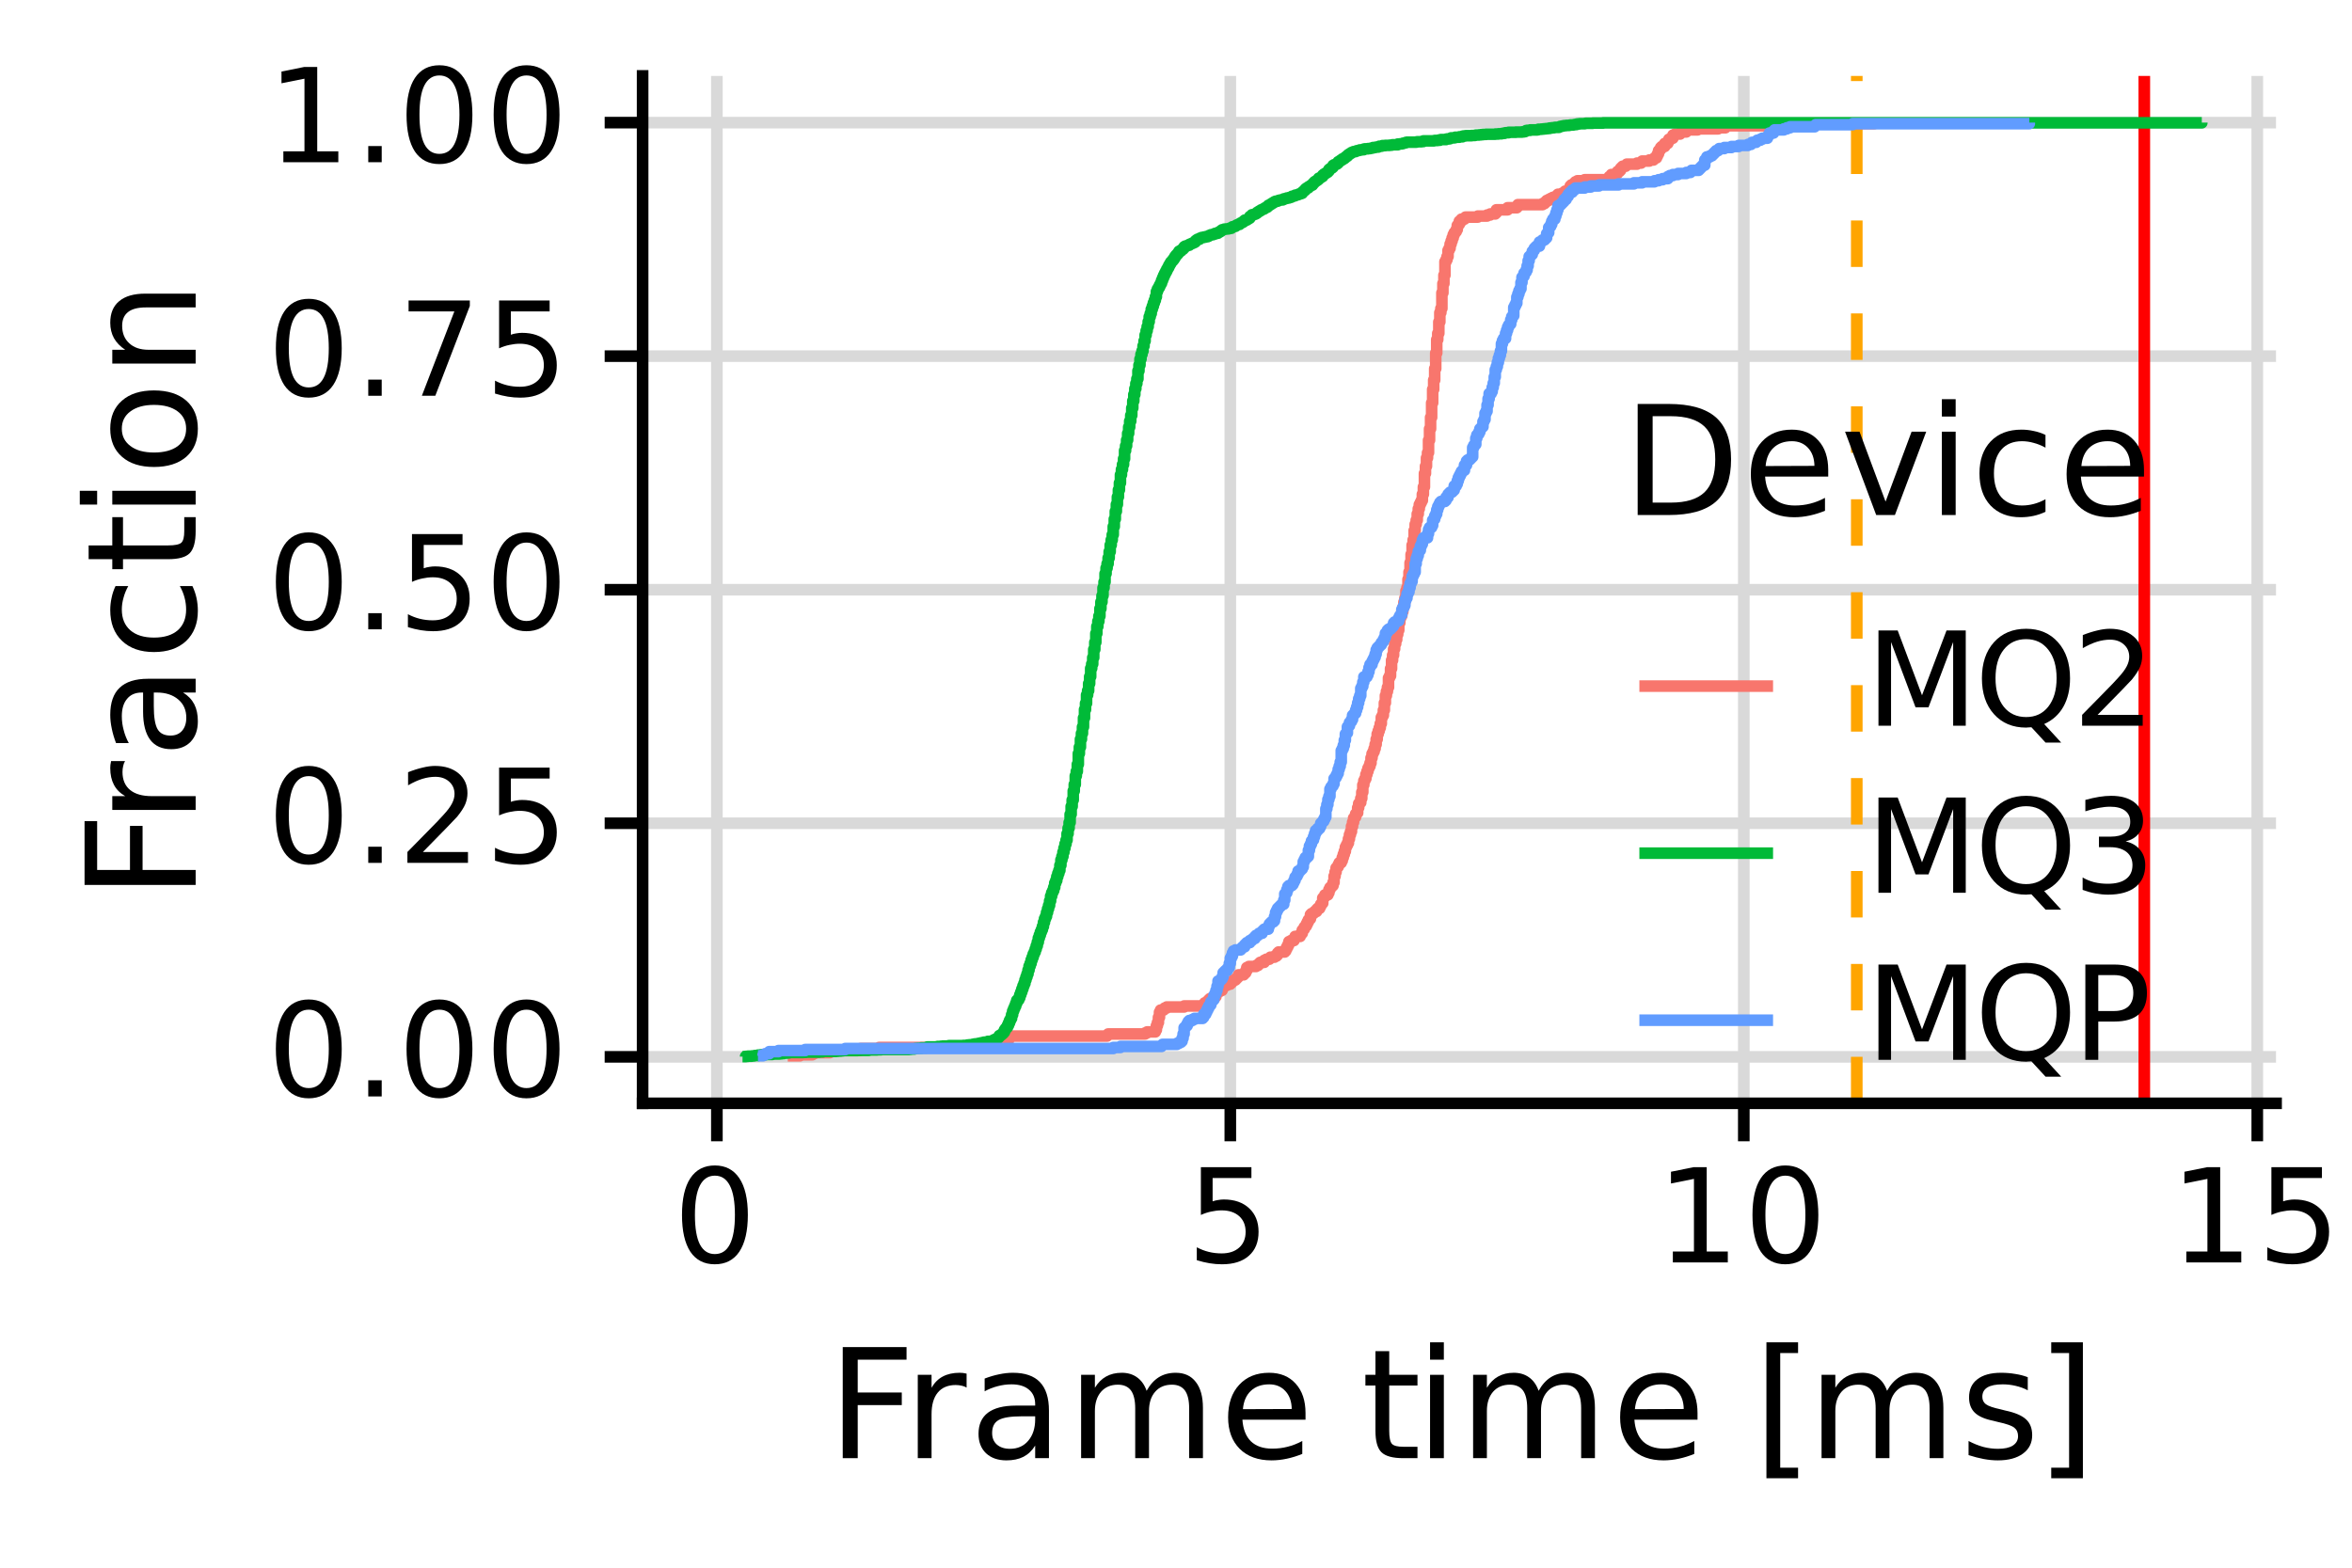 <?xml version="1.0" encoding="UTF-8"?>
<svg xmlns="http://www.w3.org/2000/svg" xmlns:xlink="http://www.w3.org/1999/xlink" width="216pt" height="144pt" viewBox="0 0 216 144" version="1.1">
<defs>
<g>
<symbol overflow="visible" id="glyph0-0">
<path style="stroke:none;" d="M 0.594 2.125 L 0.594 -8.469 L 6.594 -8.469 L 6.594 2.125 Z M 1.266 1.453 L 5.938 1.453 L 5.938 -7.781 L 1.266 -7.781 Z M 1.266 1.453 "/>
</symbol>
<symbol overflow="visible" id="glyph0-1">
<path style="stroke:none;" d="M 3.812 -7.969 C 3.207 -7.969 2.75 -7.664 2.438 -7.062 C 2.133 -6.469 1.984 -5.566 1.984 -4.359 C 1.984 -3.16 2.133 -2.258 2.438 -1.656 C 2.75 -1.062 3.207 -0.766 3.812 -0.766 C 4.426 -0.766 4.883 -1.062 5.188 -1.656 C 5.5 -2.258 5.656 -3.16 5.656 -4.359 C 5.656 -5.566 5.5 -6.469 5.188 -7.062 C 4.883 -7.664 4.426 -7.969 3.812 -7.969 Z M 3.812 -8.906 C 4.789 -8.906 5.539 -8.516 6.062 -7.734 C 6.582 -6.961 6.844 -5.836 6.844 -4.359 C 6.844 -2.891 6.582 -1.766 6.062 -0.984 C 5.539 -0.211 4.789 0.172 3.812 0.172 C 2.832 0.172 2.082 -0.211 1.562 -0.984 C 1.051 -1.766 0.797 -2.891 0.797 -4.359 C 0.797 -5.836 1.051 -6.961 1.562 -7.734 C 2.082 -8.516 2.832 -8.906 3.812 -8.906 Z M 3.812 -8.906 "/>
</symbol>
<symbol overflow="visible" id="glyph0-2">
<path style="stroke:none;" d="M 1.281 -1.484 L 2.516 -1.484 L 2.516 0 L 1.281 0 Z M 1.281 -1.484 "/>
</symbol>
<symbol overflow="visible" id="glyph0-3">
<path style="stroke:none;" d="M 2.297 -1 L 6.438 -1 L 6.438 0 L 0.875 0 L 0.875 -1 C 1.32 -1.457 1.93 -2.078 2.703 -2.859 C 3.484 -3.648 3.973 -4.16 4.172 -4.391 C 4.555 -4.805 4.82 -5.16 4.969 -5.453 C 5.125 -5.754 5.203 -6.047 5.203 -6.328 C 5.203 -6.797 5.035 -7.176 4.703 -7.469 C 4.379 -7.758 3.957 -7.906 3.438 -7.906 C 3.062 -7.906 2.664 -7.844 2.25 -7.719 C 1.844 -7.594 1.406 -7.395 0.938 -7.125 L 0.938 -8.328 C 1.414 -8.516 1.859 -8.656 2.266 -8.75 C 2.68 -8.852 3.062 -8.906 3.406 -8.906 C 4.312 -8.906 5.035 -8.676 5.578 -8.219 C 6.117 -7.77 6.391 -7.164 6.391 -6.406 C 6.391 -6.051 6.32 -5.711 6.188 -5.391 C 6.051 -5.066 5.805 -4.688 5.453 -4.25 C 5.348 -4.133 5.035 -3.805 4.516 -3.266 C 3.992 -2.723 3.254 -1.969 2.297 -1 Z M 2.297 -1 "/>
</symbol>
<symbol overflow="visible" id="glyph0-4">
<path style="stroke:none;" d="M 1.297 -8.75 L 5.938 -8.75 L 5.938 -7.75 L 2.375 -7.75 L 2.375 -5.609 C 2.551 -5.672 2.723 -5.711 2.891 -5.734 C 3.066 -5.766 3.238 -5.781 3.406 -5.781 C 4.383 -5.781 5.16 -5.508 5.734 -4.969 C 6.305 -4.438 6.594 -3.719 6.594 -2.812 C 6.594 -1.863 6.297 -1.129 5.703 -0.609 C 5.117 -0.086 4.297 0.172 3.234 0.172 C 2.859 0.172 2.477 0.141 2.094 0.078 C 1.719 0.016 1.328 -0.078 0.922 -0.203 L 0.922 -1.391 C 1.273 -1.203 1.641 -1.062 2.016 -0.969 C 2.391 -0.875 2.785 -0.828 3.203 -0.828 C 3.879 -0.828 4.414 -1.004 4.812 -1.359 C 5.207 -1.711 5.406 -2.195 5.406 -2.812 C 5.406 -3.414 5.207 -3.895 4.812 -4.25 C 4.414 -4.602 3.879 -4.781 3.203 -4.781 C 2.891 -4.781 2.57 -4.742 2.25 -4.672 C 1.938 -4.609 1.617 -4.504 1.297 -4.359 Z M 1.297 -8.75 "/>
</symbol>
<symbol overflow="visible" id="glyph0-5">
<path style="stroke:none;" d="M 0.984 -8.75 L 6.609 -8.75 L 6.609 -8.25 L 3.438 0 L 2.203 0 L 5.188 -7.75 L 0.984 -7.75 Z M 0.984 -8.75 "/>
</symbol>
<symbol overflow="visible" id="glyph0-6">
<path style="stroke:none;" d="M 1.484 -1 L 3.422 -1 L 3.422 -7.672 L 1.312 -7.25 L 1.312 -8.328 L 3.406 -8.75 L 4.594 -8.75 L 4.594 -1 L 6.531 -1 L 6.531 0 L 1.484 0 Z M 1.484 -1 "/>
</symbol>
<symbol overflow="visible" id="glyph0-7">
<path style="stroke:none;" d="M 1.172 -8.75 L 2.938 -8.75 L 5.172 -2.797 L 7.422 -8.75 L 9.188 -8.75 L 9.188 0 L 8.031 0 L 8.031 -7.688 L 5.766 -1.688 L 4.578 -1.688 L 2.328 -7.688 L 2.328 0 L 1.172 0 Z M 1.172 -8.75 "/>
</symbol>
<symbol overflow="visible" id="glyph0-8">
<path style="stroke:none;" d="M 4.734 -7.953 C 3.867 -7.953 3.18 -7.629 2.672 -6.984 C 2.172 -6.348 1.922 -5.473 1.922 -4.359 C 1.922 -3.266 2.172 -2.395 2.672 -1.75 C 3.18 -1.113 3.867 -0.797 4.734 -0.797 C 5.586 -0.797 6.266 -1.113 6.766 -1.75 C 7.273 -2.395 7.531 -3.266 7.531 -4.359 C 7.531 -5.473 7.273 -6.348 6.766 -6.984 C 6.266 -7.629 5.586 -7.953 4.734 -7.953 Z M 6.391 -0.156 L 7.953 1.547 L 6.516 1.547 L 5.219 0.141 C 5.094 0.148 4.992 0.156 4.922 0.156 C 4.859 0.164 4.797 0.172 4.734 0.172 C 3.504 0.172 2.52 -0.238 1.781 -1.062 C 1.039 -1.883 0.672 -2.984 0.672 -4.359 C 0.672 -5.742 1.039 -6.848 1.781 -7.672 C 2.52 -8.492 3.504 -8.906 4.734 -8.906 C 5.953 -8.906 6.926 -8.492 7.656 -7.672 C 8.395 -6.848 8.766 -5.742 8.766 -4.359 C 8.766 -3.348 8.562 -2.477 8.156 -1.75 C 7.75 -1.031 7.16 -0.5 6.391 -0.156 Z M 6.391 -0.156 "/>
</symbol>
<symbol overflow="visible" id="glyph0-9">
<path style="stroke:none;" d="M 4.875 -4.719 C 5.438 -4.594 5.875 -4.336 6.188 -3.953 C 6.508 -3.578 6.672 -3.109 6.672 -2.547 C 6.672 -1.68 6.375 -1.008 5.781 -0.531 C 5.188 -0.062 4.344 0.172 3.25 0.172 C 2.883 0.172 2.504 0.133 2.109 0.062 C 1.723 -0.008 1.328 -0.117 0.922 -0.266 L 0.922 -1.406 C 1.242 -1.219 1.598 -1.07 1.984 -0.969 C 2.379 -0.875 2.789 -0.828 3.219 -0.828 C 3.957 -0.828 4.52 -0.973 4.906 -1.266 C 5.301 -1.555 5.5 -1.984 5.5 -2.547 C 5.5 -3.055 5.316 -3.457 4.953 -3.75 C 4.586 -4.039 4.086 -4.188 3.453 -4.188 L 2.422 -4.188 L 2.422 -5.156 L 3.5 -5.156 C 4.07 -5.156 4.516 -5.27 4.828 -5.5 C 5.141 -5.738 5.297 -6.078 5.297 -6.516 C 5.297 -6.961 5.133 -7.305 4.812 -7.547 C 4.5 -7.785 4.047 -7.906 3.453 -7.906 C 3.117 -7.906 2.766 -7.867 2.391 -7.797 C 2.023 -7.734 1.617 -7.629 1.172 -7.484 L 1.172 -8.531 C 1.629 -8.656 2.051 -8.75 2.438 -8.812 C 2.832 -8.875 3.203 -8.906 3.547 -8.906 C 4.453 -8.906 5.164 -8.703 5.688 -8.297 C 6.207 -7.891 6.469 -7.336 6.469 -6.641 C 6.469 -6.148 6.328 -5.738 6.047 -5.406 C 5.773 -5.07 5.383 -4.844 4.875 -4.719 Z M 4.875 -4.719 "/>
</symbol>
<symbol overflow="visible" id="glyph0-10">
<path style="stroke:none;" d="M 2.359 -7.781 L 2.359 -4.484 L 3.844 -4.484 C 4.395 -4.484 4.82 -4.625 5.125 -4.906 C 5.426 -5.195 5.578 -5.609 5.578 -6.141 C 5.578 -6.66 5.426 -7.062 5.125 -7.344 C 4.82 -7.633 4.395 -7.781 3.844 -7.781 Z M 1.172 -8.75 L 3.844 -8.75 C 4.832 -8.75 5.578 -8.523 6.078 -8.078 C 6.578 -7.641 6.828 -6.992 6.828 -6.141 C 6.828 -5.273 6.578 -4.617 6.078 -4.172 C 5.578 -3.734 4.832 -3.516 3.844 -3.516 L 2.359 -3.516 L 2.359 0 L 1.172 0 Z M 1.172 -8.75 "/>
</symbol>
<symbol overflow="visible" id="glyph1-0">
<path style="stroke:none;" d="M 0.703 2.469 L 0.703 -9.875 L 7.703 -9.875 L 7.703 2.469 Z M 1.484 1.703 L 6.922 1.703 L 6.922 -9.078 L 1.484 -9.078 Z M 1.484 1.703 "/>
</symbol>
<symbol overflow="visible" id="glyph1-1">
<path style="stroke:none;" d="M 1.375 -10.203 L 7.234 -10.203 L 7.234 -9.047 L 2.75 -9.047 L 2.75 -6.031 L 6.797 -6.031 L 6.797 -4.875 L 2.75 -4.875 L 2.75 0 L 1.375 0 Z M 1.375 -10.203 "/>
</symbol>
<symbol overflow="visible" id="glyph1-2">
<path style="stroke:none;" d="M 5.75 -6.484 C 5.613 -6.566 5.461 -6.625 5.297 -6.656 C 5.129 -6.695 4.945 -6.719 4.75 -6.719 C 4.031 -6.719 3.477 -6.484 3.094 -6.016 C 2.719 -5.555 2.531 -4.895 2.531 -4.031 L 2.531 0 L 1.266 0 L 1.266 -7.656 L 2.531 -7.656 L 2.531 -6.469 C 2.801 -6.938 3.145 -7.281 3.562 -7.5 C 3.988 -7.727 4.504 -7.844 5.109 -7.844 C 5.203 -7.844 5.301 -7.836 5.406 -7.828 C 5.508 -7.816 5.625 -7.797 5.75 -7.766 Z M 5.75 -6.484 "/>
</symbol>
<symbol overflow="visible" id="glyph1-3">
<path style="stroke:none;" d="M 4.797 -3.844 C 3.785 -3.844 3.082 -3.727 2.688 -3.5 C 2.289 -3.27 2.094 -2.875 2.094 -2.312 C 2.094 -1.863 2.238 -1.508 2.531 -1.25 C 2.832 -0.988 3.234 -0.859 3.734 -0.859 C 4.43 -0.859 4.988 -1.102 5.406 -1.594 C 5.832 -2.094 6.047 -2.75 6.047 -3.562 L 6.047 -3.844 Z M 7.312 -4.375 L 7.312 0 L 6.047 0 L 6.047 -1.156 C 5.766 -0.695 5.406 -0.352 4.969 -0.125 C 4.539 0.094 4.02 0.203 3.406 0.203 C 2.625 0.203 2 -0.016 1.531 -0.453 C 1.07 -0.898 0.844 -1.492 0.844 -2.234 C 0.844 -3.086 1.129 -3.734 1.703 -4.172 C 2.285 -4.609 3.145 -4.828 4.281 -4.828 L 6.047 -4.828 L 6.047 -4.953 C 6.047 -5.535 5.852 -5.984 5.469 -6.297 C 5.094 -6.617 4.562 -6.781 3.875 -6.781 C 3.438 -6.781 3.008 -6.723 2.594 -6.609 C 2.176 -6.504 1.781 -6.348 1.406 -6.141 L 1.406 -7.312 C 1.863 -7.488 2.305 -7.617 2.734 -7.703 C 3.172 -7.797 3.594 -7.844 4 -7.844 C 5.113 -7.844 5.941 -7.555 6.484 -6.984 C 7.035 -6.41 7.312 -5.539 7.312 -4.375 Z M 7.312 -4.375 "/>
</symbol>
<symbol overflow="visible" id="glyph1-4">
<path style="stroke:none;" d="M 7.281 -6.188 C 7.594 -6.75 7.969 -7.164 8.406 -7.438 C 8.844 -7.707 9.359 -7.844 9.953 -7.844 C 10.754 -7.844 11.367 -7.562 11.797 -7 C 12.234 -6.445 12.453 -5.656 12.453 -4.625 L 12.453 0 L 11.188 0 L 11.188 -4.578 C 11.188 -5.316 11.055 -5.863 10.797 -6.219 C 10.535 -6.57 10.141 -6.75 9.609 -6.75 C 8.953 -6.75 8.438 -6.531 8.062 -6.094 C 7.688 -5.664 7.5 -5.078 7.5 -4.328 L 7.5 0 L 6.234 0 L 6.234 -4.578 C 6.234 -5.316 6.102 -5.863 5.844 -6.219 C 5.582 -6.57 5.18 -6.75 4.641 -6.75 C 3.992 -6.75 3.477 -6.531 3.094 -6.094 C 2.719 -5.656 2.531 -5.066 2.531 -4.328 L 2.531 0 L 1.266 0 L 1.266 -7.656 L 2.531 -7.656 L 2.531 -6.469 C 2.82 -6.938 3.164 -7.281 3.562 -7.5 C 3.969 -7.727 4.445 -7.844 5 -7.844 C 5.551 -7.844 6.02 -7.703 6.406 -7.422 C 6.801 -7.141 7.094 -6.727 7.281 -6.188 Z M 7.281 -6.188 "/>
</symbol>
<symbol overflow="visible" id="glyph1-5">
<path style="stroke:none;" d="M 7.875 -4.141 L 7.875 -3.531 L 2.078 -3.531 C 2.141 -2.664 2.398 -2.004 2.859 -1.547 C 3.328 -1.098 3.977 -0.875 4.812 -0.875 C 5.301 -0.875 5.77 -0.93 6.219 -1.047 C 6.676 -1.16 7.129 -1.336 7.578 -1.578 L 7.578 -0.391 C 7.117 -0.203 6.648 -0.055 6.172 0.047 C 5.703 0.148 5.227 0.203 4.75 0.203 C 3.52 0.203 2.547 -0.148 1.828 -0.859 C 1.117 -1.578 0.766 -2.539 0.766 -3.75 C 0.766 -5.008 1.102 -6.004 1.781 -6.734 C 2.457 -7.473 3.375 -7.844 4.531 -7.844 C 5.562 -7.844 6.375 -7.508 6.969 -6.844 C 7.57 -6.188 7.875 -5.285 7.875 -4.141 Z M 6.609 -4.516 C 6.598 -5.203 6.406 -5.75 6.031 -6.156 C 5.656 -6.57 5.16 -6.781 4.547 -6.781 C 3.836 -6.781 3.27 -6.578 2.844 -6.172 C 2.426 -5.773 2.188 -5.219 2.125 -4.5 Z M 6.609 -4.516 "/>
</symbol>
<symbol overflow="visible" id="glyph1-6">
<path style="stroke:none;" d=""/>
</symbol>
<symbol overflow="visible" id="glyph1-7">
<path style="stroke:none;" d="M 2.562 -9.828 L 2.562 -7.656 L 5.156 -7.656 L 5.156 -6.672 L 2.562 -6.672 L 2.562 -2.516 C 2.562 -1.898 2.645 -1.5 2.812 -1.312 C 2.988 -1.133 3.336 -1.047 3.859 -1.047 L 5.156 -1.047 L 5.156 0 L 3.859 0 C 2.891 0 2.219 -0.18 1.844 -0.547 C 1.477 -0.91 1.297 -1.566 1.297 -2.516 L 1.297 -6.672 L 0.375 -6.672 L 0.375 -7.656 L 1.297 -7.656 L 1.297 -9.828 Z M 2.562 -9.828 "/>
</symbol>
<symbol overflow="visible" id="glyph1-8">
<path style="stroke:none;" d="M 1.312 -7.656 L 2.578 -7.656 L 2.578 0 L 1.312 0 Z M 1.312 -10.641 L 2.578 -10.641 L 2.578 -9.047 L 1.312 -9.047 Z M 1.312 -10.641 "/>
</symbol>
<symbol overflow="visible" id="glyph1-9">
<path style="stroke:none;" d="M 1.203 -10.641 L 4.109 -10.641 L 4.109 -9.656 L 2.469 -9.656 L 2.469 0.875 L 4.109 0.875 L 4.109 1.844 L 1.203 1.844 Z M 1.203 -10.641 "/>
</symbol>
<symbol overflow="visible" id="glyph1-10">
<path style="stroke:none;" d="M 6.203 -7.438 L 6.203 -6.234 C 5.848 -6.422 5.477 -6.555 5.094 -6.641 C 4.707 -6.734 4.312 -6.781 3.906 -6.781 C 3.281 -6.781 2.812 -6.688 2.5 -6.5 C 2.188 -6.312 2.031 -6.023 2.031 -5.641 C 2.031 -5.348 2.141 -5.117 2.359 -4.953 C 2.586 -4.785 3.039 -4.629 3.719 -4.484 L 4.141 -4.375 C 5.035 -4.188 5.672 -3.914 6.047 -3.562 C 6.422 -3.219 6.609 -2.734 6.609 -2.109 C 6.609 -1.398 6.328 -0.836 5.766 -0.422 C 5.203 -0.004 4.43 0.203 3.453 0.203 C 3.035 0.203 2.602 0.16 2.156 0.078 C 1.719 -0.004 1.254 -0.125 0.766 -0.281 L 0.766 -1.578 C 1.223 -1.336 1.676 -1.156 2.125 -1.031 C 2.582 -0.914 3.031 -0.859 3.469 -0.859 C 4.062 -0.859 4.516 -0.957 4.828 -1.156 C 5.148 -1.363 5.312 -1.648 5.312 -2.016 C 5.312 -2.359 5.195 -2.617 4.969 -2.797 C 4.738 -2.984 4.234 -3.16 3.453 -3.328 L 3.016 -3.438 C 2.242 -3.594 1.68 -3.844 1.328 -4.188 C 0.984 -4.531 0.812 -4.992 0.812 -5.578 C 0.812 -6.305 1.066 -6.863 1.578 -7.25 C 2.086 -7.645 2.812 -7.844 3.75 -7.844 C 4.219 -7.844 4.656 -7.805 5.062 -7.734 C 5.477 -7.672 5.859 -7.57 6.203 -7.438 Z M 6.203 -7.438 "/>
</symbol>
<symbol overflow="visible" id="glyph1-11">
<path style="stroke:none;" d="M 4.266 -10.641 L 4.266 1.844 L 1.359 1.844 L 1.359 0.875 L 3 0.875 L 3 -9.656 L 1.359 -9.656 L 1.359 -10.641 Z M 4.266 -10.641 "/>
</symbol>
<symbol overflow="visible" id="glyph1-12">
<path style="stroke:none;" d="M 2.75 -9.078 L 2.75 -1.141 L 4.422 -1.141 C 5.828 -1.141 6.859 -1.457 7.516 -2.094 C 8.172 -2.727 8.5 -3.734 8.5 -5.109 C 8.5 -6.484 8.172 -7.488 7.516 -8.125 C 6.859 -8.758 5.828 -9.078 4.422 -9.078 Z M 1.375 -10.203 L 4.219 -10.203 C 6.188 -10.203 7.633 -9.789 8.562 -8.969 C 9.488 -8.145 9.953 -6.859 9.953 -5.109 C 9.953 -3.348 9.488 -2.055 8.562 -1.234 C 7.633 -0.41 6.188 0 4.219 0 L 1.375 0 Z M 1.375 -10.203 "/>
</symbol>
<symbol overflow="visible" id="glyph1-13">
<path style="stroke:none;" d="M 0.422 -7.656 L 1.75 -7.656 L 4.141 -1.234 L 6.531 -7.656 L 7.875 -7.656 L 5 0 L 3.281 0 Z M 0.422 -7.656 "/>
</symbol>
<symbol overflow="visible" id="glyph1-14">
<path style="stroke:none;" d="M 6.828 -7.359 L 6.828 -6.188 C 6.473 -6.383 6.113 -6.531 5.75 -6.625 C 5.395 -6.727 5.035 -6.781 4.672 -6.781 C 3.859 -6.781 3.223 -6.52 2.766 -6 C 2.316 -5.477 2.094 -4.754 2.094 -3.828 C 2.094 -2.891 2.316 -2.16 2.766 -1.641 C 3.223 -1.129 3.859 -0.875 4.672 -0.875 C 5.035 -0.875 5.395 -0.922 5.75 -1.016 C 6.113 -1.109 6.473 -1.254 6.828 -1.453 L 6.828 -0.297 C 6.473 -0.129 6.109 -0.004 5.734 0.078 C 5.359 0.16 4.961 0.203 4.547 0.203 C 3.391 0.203 2.469 -0.156 1.781 -0.875 C 1.102 -1.602 0.766 -2.586 0.766 -3.828 C 0.766 -5.066 1.109 -6.047 1.797 -6.766 C 2.484 -7.484 3.426 -7.844 4.625 -7.844 C 5.008 -7.844 5.383 -7.801 5.75 -7.719 C 6.125 -7.645 6.484 -7.523 6.828 -7.359 Z M 6.828 -7.359 "/>
</symbol>
<symbol overflow="visible" id="glyph2-0">
<path style="stroke:none;" d="M 2.469 -0.703 L -9.875 -0.703 L -9.875 -7.703 L 2.469 -7.703 Z M 1.703 -1.484 L 1.703 -6.922 L -9.078 -6.922 L -9.078 -1.484 Z M 1.703 -1.484 "/>
</symbol>
<symbol overflow="visible" id="glyph2-1">
<path style="stroke:none;" d="M -10.203 -1.375 L -10.203 -7.234 L -9.047 -7.234 L -9.047 -2.75 L -6.031 -2.75 L -6.031 -6.797 L -4.875 -6.797 L -4.875 -2.75 L 0 -2.75 L 0 -1.375 Z M -10.203 -1.375 "/>
</symbol>
<symbol overflow="visible" id="glyph2-2">
<path style="stroke:none;" d="M -6.484 -5.75 C -6.566 -5.613 -6.625 -5.461 -6.656 -5.297 C -6.695 -5.129 -6.719 -4.945 -6.719 -4.75 C -6.719 -4.031 -6.484 -3.477 -6.016 -3.094 C -5.555 -2.719 -4.895 -2.531 -4.031 -2.531 L 0 -2.531 L 0 -1.266 L -7.656 -1.266 L -7.656 -2.531 L -6.469 -2.531 C -6.938 -2.801 -7.281 -3.145 -7.5 -3.562 C -7.727 -3.988 -7.844 -4.504 -7.844 -5.109 C -7.844 -5.203 -7.836 -5.301 -7.828 -5.406 C -7.816 -5.508 -7.797 -5.625 -7.766 -5.75 Z M -6.484 -5.75 "/>
</symbol>
<symbol overflow="visible" id="glyph2-3">
<path style="stroke:none;" d="M -3.844 -4.797 C -3.844 -3.785 -3.727 -3.082 -3.5 -2.688 C -3.27 -2.289 -2.875 -2.094 -2.312 -2.094 C -1.863 -2.094 -1.508 -2.238 -1.25 -2.531 C -0.988 -2.832 -0.859 -3.234 -0.859 -3.734 C -0.859 -4.43 -1.102 -4.988 -1.594 -5.406 C -2.094 -5.832 -2.75 -6.047 -3.562 -6.047 L -3.844 -6.047 Z M -4.375 -7.312 L 0 -7.312 L 0 -6.047 L -1.156 -6.047 C -0.695 -5.766 -0.352 -5.406 -0.125 -4.969 C 0.094 -4.539 0.203 -4.02 0.203 -3.406 C 0.203 -2.625 -0.016 -2 -0.453 -1.531 C -0.898 -1.07 -1.492 -0.844 -2.234 -0.844 C -3.086 -0.844 -3.734 -1.129 -4.172 -1.703 C -4.609 -2.285 -4.828 -3.145 -4.828 -4.281 L -4.828 -6.047 L -4.953 -6.047 C -5.535 -6.047 -5.984 -5.852 -6.297 -5.469 C -6.617 -5.094 -6.781 -4.562 -6.781 -3.875 C -6.781 -3.438 -6.723 -3.008 -6.609 -2.594 C -6.504 -2.176 -6.348 -1.781 -6.141 -1.406 L -7.312 -1.406 C -7.488 -1.863 -7.617 -2.305 -7.703 -2.734 C -7.797 -3.172 -7.844 -3.594 -7.844 -4 C -7.844 -5.113 -7.555 -5.941 -6.984 -6.484 C -6.41 -7.035 -5.539 -7.312 -4.375 -7.312 Z M -4.375 -7.312 "/>
</symbol>
<symbol overflow="visible" id="glyph2-4">
<path style="stroke:none;" d="M -7.359 -6.828 L -6.188 -6.828 C -6.383 -6.473 -6.531 -6.113 -6.625 -5.75 C -6.727 -5.395 -6.781 -5.035 -6.781 -4.672 C -6.781 -3.859 -6.52 -3.223 -6 -2.766 C -5.477 -2.316 -4.754 -2.094 -3.828 -2.094 C -2.891 -2.094 -2.16 -2.316 -1.641 -2.766 C -1.129 -3.223 -0.875 -3.859 -0.875 -4.672 C -0.875 -5.035 -0.922 -5.395 -1.016 -5.75 C -1.109 -6.113 -1.254 -6.473 -1.453 -6.828 L -0.297 -6.828 C -0.129 -6.473 -0.004 -6.109 0.078 -5.734 C 0.16 -5.359 0.203 -4.961 0.203 -4.547 C 0.203 -3.391 -0.156 -2.469 -0.875 -1.781 C -1.602 -1.102 -2.586 -0.766 -3.828 -0.766 C -5.066 -0.766 -6.047 -1.109 -6.766 -1.797 C -7.484 -2.484 -7.844 -3.426 -7.844 -4.625 C -7.844 -5.008 -7.801 -5.383 -7.719 -5.75 C -7.645 -6.125 -7.523 -6.484 -7.359 -6.828 Z M -7.359 -6.828 "/>
</symbol>
<symbol overflow="visible" id="glyph2-5">
<path style="stroke:none;" d="M -9.828 -2.562 L -7.656 -2.562 L -7.656 -5.156 L -6.672 -5.156 L -6.672 -2.562 L -2.516 -2.562 C -1.898 -2.562 -1.5 -2.645 -1.312 -2.812 C -1.133 -2.988 -1.047 -3.336 -1.047 -3.859 L -1.047 -5.156 L 0 -5.156 L 0 -3.859 C 0 -2.891 -0.18 -2.219 -0.547 -1.844 C -0.91 -1.477 -1.566 -1.297 -2.516 -1.297 L -6.672 -1.297 L -6.672 -0.375 L -7.656 -0.375 L -7.656 -1.297 L -9.828 -1.297 Z M -9.828 -2.562 "/>
</symbol>
<symbol overflow="visible" id="glyph2-6">
<path style="stroke:none;" d="M -7.656 -1.312 L -7.656 -2.578 L 0 -2.578 L 0 -1.312 Z M -10.641 -1.312 L -10.641 -2.578 L -9.047 -2.578 L -9.047 -1.312 Z M -10.641 -1.312 "/>
</symbol>
<symbol overflow="visible" id="glyph2-7">
<path style="stroke:none;" d="M -6.781 -4.281 C -6.781 -3.613 -6.516 -3.082 -5.984 -2.688 C -5.461 -2.289 -4.742 -2.094 -3.828 -2.094 C -2.91 -2.094 -2.188 -2.285 -1.656 -2.672 C -1.133 -3.066 -0.875 -3.602 -0.875 -4.281 C -0.875 -4.957 -1.133 -5.488 -1.656 -5.875 C -2.188 -6.27 -2.91 -6.469 -3.828 -6.469 C -4.734 -6.469 -5.453 -6.27 -5.984 -5.875 C -6.516 -5.488 -6.781 -4.957 -6.781 -4.281 Z M -7.844 -4.281 C -7.844 -5.375 -7.484 -6.234 -6.766 -6.859 C -6.055 -7.484 -5.078 -7.797 -3.828 -7.797 C -2.566 -7.797 -1.578 -7.484 -0.859 -6.859 C -0.148 -6.234 0.203 -5.375 0.203 -4.281 C 0.203 -3.188 -0.148 -2.328 -0.859 -1.703 C -1.578 -1.078 -2.566 -0.766 -3.828 -0.766 C -5.078 -0.766 -6.055 -1.078 -6.766 -1.703 C -7.484 -2.328 -7.844 -3.188 -7.844 -4.281 Z M -7.844 -4.281 "/>
</symbol>
<symbol overflow="visible" id="glyph2-8">
<path style="stroke:none;" d="M -4.625 -7.688 L 0 -7.688 L 0 -6.422 L -4.578 -6.422 C -5.305 -6.422 -5.848 -6.281 -6.203 -6 C -6.566 -5.719 -6.75 -5.297 -6.75 -4.734 C -6.75 -4.055 -6.531 -3.52 -6.094 -3.125 C -5.664 -2.727 -5.078 -2.531 -4.328 -2.531 L 0 -2.531 L 0 -1.266 L -7.656 -1.266 L -7.656 -2.531 L -6.469 -2.531 C -6.926 -2.832 -7.27 -3.188 -7.5 -3.594 C -7.727 -4.008 -7.844 -4.484 -7.844 -5.016 C -7.844 -5.891 -7.566 -6.551 -7.016 -7 C -6.473 -7.457 -5.676 -7.688 -4.625 -7.688 Z M -4.625 -7.688 "/>
</symbol>
</g>
<clipPath id="clip1">
  <path d="M 59.016 96 L 209.023 96 L 209.023 98 L 59.016 98 Z M 59.016 96 "/>
</clipPath>
<clipPath id="clip2">
  <path d="M 59.016 75 L 209.023 75 L 209.023 77 L 59.016 77 Z M 59.016 75 "/>
</clipPath>
<clipPath id="clip3">
  <path d="M 59.016 53 L 209.023 53 L 209.023 55 L 59.016 55 Z M 59.016 53 "/>
</clipPath>
<clipPath id="clip4">
  <path d="M 59.016 32 L 209.023 32 L 209.023 34 L 59.016 34 Z M 59.016 32 "/>
</clipPath>
<clipPath id="clip5">
  <path d="M 59.016 10 L 209.023 10 L 209.023 12 L 59.016 12 Z M 59.016 10 "/>
</clipPath>
<clipPath id="clip6">
  <path d="M 65 6.973 L 67 6.973 L 67 101.344 L 65 101.344 Z M 65 6.973 "/>
</clipPath>
<clipPath id="clip7">
  <path d="M 112 6.973 L 114 6.973 L 114 101.344 L 112 101.344 Z M 112 6.973 "/>
</clipPath>
<clipPath id="clip8">
  <path d="M 159 6.973 L 161 6.973 L 161 101.344 L 159 101.344 Z M 159 6.973 "/>
</clipPath>
<clipPath id="clip9">
  <path d="M 206 6.973 L 208 6.973 L 208 101.344 L 206 101.344 Z M 206 6.973 "/>
</clipPath>
<clipPath id="clip10">
  <path d="M 169 6.973 L 172 6.973 L 172 101.344 L 169 101.344 Z M 169 6.973 "/>
</clipPath>
<clipPath id="clip11">
  <path d="M 196 6.973 L 198 6.973 L 198 101.344 L 196 101.344 Z M 196 6.973 "/>
</clipPath>
</defs>
<g id="surface142">
<rect x="0" y="0" width="216" height="144" style="fill:rgb(100%,100%,100%);fill-opacity:1;stroke:none;"/>
<g clip-path="url(#clip1)" clip-rule="nonzero">
<path style="fill:none;stroke-width:1.067;stroke-linecap:butt;stroke-linejoin:round;stroke:rgb(85.098%,85.098%,85.098%);stroke-opacity:1;stroke-miterlimit:10;" d="M 59.016 97.074 L 209.027 97.074 "/>
</g>
<g clip-path="url(#clip2)" clip-rule="nonzero">
<path style="fill:none;stroke-width:1.067;stroke-linecap:butt;stroke-linejoin:round;stroke:rgb(85.098%,85.098%,85.098%);stroke-opacity:1;stroke-miterlimit:10;" d="M 59.016 75.621 L 209.027 75.621 "/>
</g>
<g clip-path="url(#clip3)" clip-rule="nonzero">
<path style="fill:none;stroke-width:1.067;stroke-linecap:butt;stroke-linejoin:round;stroke:rgb(85.098%,85.098%,85.098%);stroke-opacity:1;stroke-miterlimit:10;" d="M 59.016 54.168 L 209.027 54.168 "/>
</g>
<g clip-path="url(#clip4)" clip-rule="nonzero">
<path style="fill:none;stroke-width:1.067;stroke-linecap:butt;stroke-linejoin:round;stroke:rgb(85.098%,85.098%,85.098%);stroke-opacity:1;stroke-miterlimit:10;" d="M 59.016 32.715 L 209.027 32.715 "/>
</g>
<g clip-path="url(#clip5)" clip-rule="nonzero">
<path style="fill:none;stroke-width:1.067;stroke-linecap:butt;stroke-linejoin:round;stroke:rgb(85.098%,85.098%,85.098%);stroke-opacity:1;stroke-miterlimit:10;" d="M 59.016 11.262 L 209.027 11.262 "/>
</g>
<g clip-path="url(#clip6)" clip-rule="nonzero">
<path style="fill:none;stroke-width:1.067;stroke-linecap:butt;stroke-linejoin:round;stroke:rgb(85.098%,85.098%,85.098%);stroke-opacity:1;stroke-miterlimit:10;" d="M 65.836 101.344 L 65.836 6.973 "/>
</g>
<g clip-path="url(#clip7)" clip-rule="nonzero">
<path style="fill:none;stroke-width:1.067;stroke-linecap:butt;stroke-linejoin:round;stroke:rgb(85.098%,85.098%,85.098%);stroke-opacity:1;stroke-miterlimit:10;" d="M 112.988 101.344 L 112.988 6.973 "/>
</g>
<g clip-path="url(#clip8)" clip-rule="nonzero">
<path style="fill:none;stroke-width:1.067;stroke-linecap:butt;stroke-linejoin:round;stroke:rgb(85.098%,85.098%,85.098%);stroke-opacity:1;stroke-miterlimit:10;" d="M 160.145 101.344 L 160.145 6.973 "/>
</g>
<g clip-path="url(#clip9)" clip-rule="nonzero">
<path style="fill:none;stroke-width:1.067;stroke-linecap:butt;stroke-linejoin:round;stroke:rgb(85.098%,85.098%,85.098%);stroke-opacity:1;stroke-miterlimit:10;" d="M 207.301 101.344 L 207.301 6.973 "/>
</g>
<g clip-path="url(#clip10)" clip-rule="nonzero">
<path style="fill:none;stroke-width:1.067;stroke-linecap:butt;stroke-linejoin:round;stroke:rgb(100%,64.706%,0%);stroke-opacity:1;stroke-dasharray:4.268,4.268;stroke-miterlimit:10;" d="M 170.52 101.344 L 170.52 6.973 "/>
</g>
<g clip-path="url(#clip11)" clip-rule="nonzero">
<path style="fill:none;stroke-width:1.067;stroke-linecap:butt;stroke-linejoin:round;stroke:rgb(100%,0%,0%);stroke-opacity:1;stroke-miterlimit:10;" d="M 196.926 101.344 L 196.926 6.973 "/>
</g>
<path style="fill:none;stroke-width:1.067;stroke-linecap:butt;stroke-linejoin:round;stroke:rgb(97.255%,46.275%,42.745%);stroke-opacity:1;stroke-miterlimit:10;" d="M 72.344 96.977 L 73.473 96.977 L 73.473 96.883 L 74.605 96.883 L 74.605 96.789 L 74.793 96.789 L 74.793 96.691 L 76.211 96.691 L 76.211 96.598 L 76.398 96.598 L 76.398 96.5 L 78.945 96.5 L 78.945 96.406 L 79.039 96.406 L 79.039 96.312 L 80.734 96.312 L 80.734 96.215 L 88.188 96.215 L 88.188 96.121 L 90.168 96.121 L 90.168 96.023 L 92.336 96.023 L 92.336 95.93 L 92.43 95.93 L 92.43 95.836 L 92.523 95.836 L 92.523 95.547 L 92.621 95.547 L 92.621 95.359 L 92.715 95.359 L 92.715 95.262 L 92.809 95.262 L 92.809 95.168 L 101.672 95.168 L 101.672 95.07 L 101.766 95.07 L 101.766 94.977 L 105.164 94.977 L 105.164 94.879 L 105.352 94.879 L 105.352 94.785 L 106.105 94.785 L 106.105 94.594 L 106.199 94.594 L 106.199 94.215 L 106.293 94.215 L 106.293 93.926 L 106.387 93.926 L 106.387 93.449 L 106.484 93.449 L 106.484 92.973 L 106.578 92.973 L 106.578 92.781 L 106.859 92.781 L 106.859 92.688 L 106.953 92.688 L 106.953 92.594 L 107.145 92.594 L 107.145 92.496 L 108.746 92.496 L 108.746 92.402 L 110.445 92.402 L 110.445 92.305 L 110.633 92.305 L 110.633 92.117 L 110.82 92.117 L 110.82 92.02 L 110.914 92.02 L 110.914 91.926 L 111.008 91.926 L 111.008 91.828 L 111.105 91.828 L 111.105 91.734 L 111.293 91.734 L 111.293 91.641 L 111.574 91.641 L 111.574 91.543 L 111.668 91.543 L 111.668 91.258 L 111.766 91.258 L 111.766 91.164 L 111.859 91.164 L 111.859 91.066 L 112.047 91.066 L 112.047 90.973 L 112.234 90.973 L 112.234 90.688 L 112.328 90.688 L 112.328 90.59 L 112.52 90.59 L 112.52 90.496 L 112.707 90.496 L 112.707 90.398 L 112.988 90.398 L 112.988 90.305 L 113.086 90.305 L 113.086 90.207 L 113.18 90.207 L 113.18 90.113 L 113.273 90.113 L 113.273 90.02 L 113.461 90.02 L 113.461 89.922 L 113.555 89.922 L 113.555 89.828 L 113.648 89.828 L 113.648 89.73 L 113.746 89.73 L 113.746 89.543 L 114.215 89.543 L 114.215 89.445 L 114.309 89.445 L 114.309 89.352 L 114.406 89.352 L 114.406 89.16 L 114.5 89.16 L 114.5 88.875 L 114.688 88.875 L 114.688 88.777 L 115.348 88.777 L 115.348 88.684 L 115.535 88.684 L 115.535 88.59 L 115.629 88.59 L 115.629 88.492 L 115.727 88.492 L 115.727 88.398 L 116.102 88.398 L 116.102 88.207 L 116.293 88.207 L 116.293 88.109 L 116.574 88.109 L 116.574 88.016 L 116.668 88.016 L 116.668 87.922 L 117.047 87.922 L 117.047 87.824 L 117.234 87.824 L 117.234 87.73 L 117.328 87.73 L 117.328 87.539 L 117.422 87.539 L 117.422 87.445 L 117.988 87.445 L 117.988 87.348 L 118.082 87.348 L 118.082 87.156 L 118.176 87.156 L 118.176 86.969 L 118.273 86.969 L 118.273 86.777 L 118.367 86.777 L 118.367 86.492 L 118.555 86.492 L 118.555 86.395 L 118.836 86.395 L 118.836 86.203 L 118.934 86.203 L 118.934 86.016 L 119.402 86.016 L 119.402 85.824 L 119.496 85.824 L 119.496 85.727 L 119.594 85.727 L 119.594 85.441 L 119.688 85.441 L 119.688 85.348 L 119.781 85.348 L 119.781 85.156 L 119.875 85.156 L 119.875 85.059 L 119.969 85.059 L 119.969 84.871 L 120.062 84.871 L 120.062 84.68 L 120.156 84.68 L 120.156 84.488 L 120.254 84.488 L 120.254 84.395 L 120.348 84.395 L 120.348 84.012 L 120.441 84.012 L 120.441 83.918 L 120.629 83.918 L 120.629 83.82 L 120.723 83.82 L 120.723 83.727 L 120.914 83.727 L 120.914 83.535 L 121.008 83.535 L 121.008 83.438 L 121.195 83.438 L 121.195 83.25 L 121.289 83.25 L 121.289 83.059 L 121.383 83.059 L 121.383 82.961 L 121.477 82.961 L 121.477 82.484 L 121.574 82.484 L 121.574 82.391 L 121.668 82.391 L 121.668 82.199 L 121.949 82.199 L 121.949 82.008 L 122.043 82.008 L 122.043 81.723 L 122.137 81.723 L 122.137 81.531 L 122.234 81.531 L 122.234 81.438 L 122.328 81.438 L 122.328 81.344 L 122.422 81.344 L 122.422 81.055 L 122.516 81.055 L 122.516 80.484 L 122.609 80.484 L 122.609 80.102 L 122.703 80.102 L 122.703 79.723 L 122.797 79.723 L 122.797 79.625 L 122.895 79.625 L 122.895 79.434 L 122.988 79.434 L 122.988 79.246 L 123.176 79.246 L 123.176 79.055 L 123.27 79.055 L 123.27 78.766 L 123.363 78.766 L 123.363 78.48 L 123.457 78.48 L 123.457 78.195 L 123.555 78.195 L 123.555 77.812 L 123.648 77.812 L 123.648 77.625 L 123.742 77.625 L 123.742 77.434 L 123.836 77.434 L 123.836 77.051 L 123.93 77.051 L 123.93 76.668 L 124.023 76.668 L 124.023 76.383 L 124.117 76.383 L 124.117 75.906 L 124.215 75.906 L 124.215 75.527 L 124.309 75.527 L 124.309 75.145 L 124.402 75.145 L 124.402 75.051 L 124.496 75.051 L 124.496 74.762 L 124.59 74.762 L 124.59 74.668 L 124.684 74.668 L 124.684 74.191 L 124.777 74.191 L 124.777 73.809 L 124.875 73.809 L 124.875 73.715 L 124.969 73.715 L 124.969 73.332 L 125.062 73.332 L 125.062 72.762 L 125.156 72.762 L 125.156 72.094 L 125.25 72.094 L 125.25 71.711 L 125.344 71.711 L 125.344 71.52 L 125.438 71.52 L 125.438 71.141 L 125.535 71.141 L 125.535 70.855 L 125.629 70.855 L 125.629 70.566 L 125.723 70.566 L 125.723 70.379 L 125.816 70.379 L 125.816 70.09 L 125.91 70.09 L 125.91 69.613 L 126.004 69.613 L 126.004 69.234 L 126.098 69.234 L 126.098 69.043 L 126.195 69.043 L 126.195 68.758 L 126.289 68.758 L 126.289 68.375 L 126.383 68.375 L 126.383 67.898 L 126.477 67.898 L 126.477 67.422 L 126.57 67.422 L 126.57 67.137 L 126.664 67.137 L 126.664 66.848 L 126.758 66.848 L 126.758 66.469 L 126.855 66.469 L 126.855 65.895 L 126.949 65.895 L 126.949 65.707 L 127.043 65.707 L 127.043 65.23 L 127.137 65.23 L 127.137 64.562 L 127.23 64.562 L 127.23 63.895 L 127.324 63.895 L 127.324 63.512 L 127.418 63.512 L 127.418 63.133 L 127.516 63.133 L 127.516 62.273 L 127.609 62.273 L 127.609 62.082 L 127.703 62.082 L 127.703 61.414 L 127.797 61.414 L 127.797 60.652 L 127.891 60.652 L 127.891 60.176 L 127.984 60.176 L 127.984 59.602 L 128.078 59.602 L 128.078 59.125 L 128.176 59.125 L 128.176 58.746 L 128.27 58.746 L 128.27 58.27 L 128.363 58.27 L 128.363 57.887 L 128.457 57.887 L 128.457 57.219 L 128.551 57.219 L 128.551 56.742 L 128.645 56.742 L 128.645 56.551 L 128.738 56.551 L 128.738 56.172 L 128.836 56.172 L 128.836 55.789 L 128.93 55.789 L 128.93 55.312 L 129.023 55.312 L 129.023 54.93 L 129.117 54.93 L 129.117 54.266 L 129.211 54.266 L 129.211 53.977 L 129.305 53.977 L 129.305 53.215 L 129.398 53.215 L 129.398 52.547 L 129.496 52.547 L 129.496 51.691 L 129.59 51.691 L 129.59 50.926 L 129.684 50.926 L 129.684 50.07 L 129.777 50.07 L 129.777 49.594 L 129.871 49.594 L 129.871 48.734 L 129.965 48.734 L 129.965 48.16 L 130.059 48.16 L 130.059 47.781 L 130.156 47.781 L 130.156 47.207 L 130.25 47.207 L 130.25 46.73 L 130.344 46.73 L 130.344 46.352 L 130.438 46.352 L 130.438 46.16 L 130.531 46.16 L 130.531 45.969 L 130.625 45.969 L 130.625 45.398 L 130.719 45.398 L 130.719 44.73 L 130.816 44.73 L 130.816 43.488 L 130.91 43.488 L 130.91 42.824 L 131.004 42.824 L 131.004 42.059 L 131.098 42.059 L 131.098 41.582 L 131.191 41.582 L 131.191 40.438 L 131.285 40.438 L 131.285 39.391 L 131.379 39.391 L 131.379 38.34 L 131.477 38.34 L 131.477 37.008 L 131.57 37.008 L 131.57 35.766 L 131.664 35.766 L 131.664 34.91 L 131.758 34.91 L 131.758 33.859 L 131.852 33.859 L 131.852 32.43 L 131.945 32.43 L 131.945 31.191 L 132.039 31.191 L 132.039 30.617 L 132.137 30.617 L 132.137 29.57 L 132.23 29.57 L 132.23 28.711 L 132.324 28.711 L 132.324 28.332 L 132.418 28.332 L 132.418 26.898 L 132.512 26.898 L 132.512 26.043 L 132.605 26.043 L 132.605 25.277 L 132.699 25.277 L 132.699 24.039 L 132.797 24.039 L 132.797 23.848 L 132.891 23.848 L 132.891 23.562 L 132.984 23.562 L 132.984 22.992 L 133.078 22.992 L 133.078 22.801 L 133.172 22.801 L 133.172 22.418 L 133.266 22.418 L 133.266 22.133 L 133.359 22.133 L 133.359 21.848 L 133.457 21.848 L 133.457 21.562 L 133.551 21.562 L 133.551 21.371 L 133.645 21.371 L 133.645 21.273 L 133.738 21.273 L 133.738 21.082 L 133.832 21.082 L 133.832 20.703 L 133.926 20.703 L 133.926 20.605 L 134.02 20.605 L 134.02 20.32 L 134.211 20.32 L 134.211 20.129 L 134.492 20.129 L 134.492 20.035 L 134.586 20.035 L 134.586 19.941 L 135.719 19.941 L 135.719 19.844 L 136.566 19.844 L 136.566 19.75 L 136.852 19.75 L 136.852 19.652 L 137.32 19.652 L 137.32 19.559 L 137.418 19.559 L 137.418 19.273 L 138.453 19.273 L 138.453 19.082 L 139.301 19.082 L 139.301 18.984 L 139.398 18.984 L 139.398 18.797 L 141.66 18.797 L 141.66 18.699 L 141.848 18.699 L 141.848 18.605 L 141.945 18.605 L 141.945 18.508 L 142.039 18.508 L 142.039 18.414 L 142.227 18.414 L 142.227 18.32 L 142.414 18.32 L 142.414 18.223 L 142.605 18.223 L 142.605 18.129 L 142.887 18.129 L 142.887 18.031 L 142.98 18.031 L 142.98 17.938 L 143.074 17.938 L 143.074 17.844 L 143.453 17.844 L 143.453 17.746 L 143.641 17.746 L 143.641 17.652 L 143.734 17.652 L 143.734 17.555 L 144.02 17.555 L 144.02 17.461 L 144.113 17.461 L 144.113 17.367 L 144.207 17.367 L 144.207 17.078 L 144.301 17.078 L 144.301 16.984 L 144.488 16.984 L 144.488 16.891 L 144.586 16.891 L 144.586 16.793 L 144.68 16.793 L 144.68 16.699 L 144.867 16.699 L 144.867 16.602 L 145.527 16.602 L 145.527 16.508 L 147.789 16.508 L 147.789 16.223 L 147.98 16.223 L 147.98 16.031 L 148.355 16.031 L 148.355 15.934 L 148.547 15.934 L 148.547 15.746 L 148.734 15.746 L 148.734 15.648 L 148.828 15.648 L 148.828 15.457 L 148.922 15.457 L 148.922 15.363 L 149.016 15.363 L 149.016 15.27 L 149.301 15.27 L 149.301 15.172 L 149.395 15.172 L 149.395 15.078 L 150.336 15.078 L 150.336 14.98 L 150.715 14.98 L 150.715 14.887 L 150.809 14.887 L 150.809 14.793 L 151.469 14.793 L 151.469 14.695 L 151.848 14.695 L 151.848 14.602 L 151.941 14.602 L 151.941 14.504 L 152.129 14.504 L 152.129 14.312 L 152.223 14.312 L 152.223 14.125 L 152.316 14.125 L 152.316 13.836 L 152.41 13.836 L 152.41 13.742 L 152.508 13.742 L 152.508 13.551 L 152.602 13.551 L 152.602 13.457 L 152.883 13.457 L 152.883 13.172 L 153.168 13.172 L 153.168 12.98 L 153.262 12.98 L 153.262 12.789 L 153.449 12.789 L 153.449 12.695 L 153.637 12.695 L 153.637 12.406 L 153.828 12.406 L 153.828 12.312 L 154.297 12.312 L 154.297 12.219 L 154.391 12.219 L 154.391 12.121 L 154.863 12.121 L 154.863 12.027 L 154.957 12.027 L 154.957 11.93 L 155.902 11.93 L 155.902 11.836 L 157.789 11.836 L 157.789 11.738 L 158.449 11.738 L 158.449 11.645 L 158.543 11.645 L 158.543 11.551 L 165.898 11.551 L 165.898 11.453 L 166.086 11.453 L 166.086 11.359 L 172.121 11.359 L 172.121 11.262 "/>
<path style="fill:none;stroke-width:1.067;stroke-linecap:butt;stroke-linejoin:round;stroke:rgb(0%,72.941%,21.961%);stroke-opacity:1;stroke-miterlimit:10;" d="M 68.191 97.055 L 68.477 97.055 L 68.477 97.035 L 68.664 97.035 L 68.664 97.016 L 69.043 97.016 L 69.043 96.996 L 69.23 96.996 L 69.23 96.977 L 69.324 96.977 L 69.324 96.957 L 69.609 96.957 L 69.609 96.914 L 69.797 96.914 L 69.797 96.895 L 69.984 96.895 L 69.984 96.875 L 70.363 96.875 L 70.363 96.855 L 70.93 96.855 L 70.93 96.836 L 71.023 96.836 L 71.023 96.816 L 71.59 96.816 L 71.59 96.797 L 71.777 96.797 L 71.777 96.777 L 71.965 96.777 L 71.965 96.738 L 72.25 96.738 L 72.25 96.719 L 72.438 96.719 L 72.438 96.699 L 72.531 96.699 L 72.531 96.68 L 73.758 96.68 L 73.758 96.66 L 74.039 96.66 L 74.039 96.641 L 75.266 96.641 L 75.266 96.621 L 75.551 96.621 L 75.551 96.602 L 75.645 96.602 L 75.645 96.582 L 76.773 96.582 L 76.773 96.562 L 76.965 96.562 L 76.965 96.543 L 77.246 96.543 L 77.246 96.52 L 77.434 96.52 L 77.434 96.5 L 78.754 96.5 L 78.754 96.48 L 79.793 96.48 L 79.793 96.461 L 79.887 96.461 L 79.887 96.441 L 80.547 96.441 L 80.547 96.422 L 80.926 96.422 L 80.926 96.402 L 83.473 96.402 L 83.473 96.383 L 83.66 96.383 L 83.66 96.363 L 83.941 96.363 L 83.941 96.344 L 84.035 96.344 L 84.035 96.324 L 84.133 96.324 L 84.133 96.305 L 84.32 96.305 L 84.32 96.285 L 84.602 96.285 L 84.602 96.246 L 85.074 96.246 L 85.074 96.207 L 85.168 96.207 L 85.168 96.168 L 86.016 96.168 L 86.016 96.148 L 86.113 96.148 L 86.113 96.125 L 86.395 96.125 L 86.395 96.105 L 86.582 96.105 L 86.582 96.086 L 87.055 96.086 L 87.055 96.066 L 87.148 96.066 L 87.148 96.047 L 88.469 96.047 L 88.469 96.027 L 88.754 96.027 L 88.754 96.008 L 88.848 96.008 L 88.848 95.988 L 89.035 95.988 L 89.035 95.969 L 89.316 95.969 L 89.316 95.93 L 89.414 95.93 L 89.414 95.91 L 89.508 95.91 L 89.508 95.891 L 89.695 95.891 L 89.695 95.871 L 89.883 95.871 L 89.883 95.832 L 90.074 95.832 L 90.074 95.793 L 90.262 95.793 L 90.262 95.754 L 90.355 95.754 L 90.355 95.73 L 90.543 95.73 L 90.543 95.711 L 90.734 95.711 L 90.734 95.652 L 91.016 95.652 L 91.016 95.633 L 91.109 95.633 L 91.109 95.594 L 91.203 95.594 L 91.203 95.555 L 91.301 95.555 L 91.301 95.496 L 91.395 95.496 L 91.395 95.457 L 91.488 95.457 L 91.488 95.418 L 91.582 95.418 L 91.582 95.359 L 91.676 95.359 L 91.676 95.258 L 91.77 95.258 L 91.77 95.121 L 91.863 95.121 L 91.863 95.082 L 91.961 95.082 L 91.961 95.004 L 92.055 95.004 L 92.055 94.922 L 92.148 94.922 L 92.148 94.805 L 92.242 94.805 L 92.242 94.609 L 92.336 94.609 L 92.336 94.469 L 92.43 94.469 L 92.43 94.371 L 92.523 94.371 L 92.523 94.176 L 92.621 94.176 L 92.621 93.957 L 92.715 93.957 L 92.715 93.719 L 92.809 93.719 L 92.809 93.543 L 92.902 93.543 L 92.902 93.207 L 92.996 93.207 L 92.996 92.871 L 93.09 92.871 L 93.09 92.637 L 93.184 92.637 L 93.184 92.418 L 93.281 92.418 L 93.281 92.16 L 93.375 92.16 L 93.375 91.887 L 93.469 91.887 L 93.469 91.848 L 93.562 91.848 L 93.562 91.648 L 93.656 91.648 L 93.656 91.371 L 93.75 91.371 L 93.75 91.117 L 93.844 91.117 L 93.844 90.84 L 93.941 90.84 L 93.941 90.562 L 94.035 90.562 L 94.035 90.328 L 94.129 90.328 L 94.129 90.012 L 94.223 90.012 L 94.223 89.734 L 94.316 89.734 L 94.316 89.461 L 94.41 89.461 L 94.41 89.105 L 94.504 89.105 L 94.504 88.75 L 94.602 88.75 L 94.602 88.492 L 94.695 88.492 L 94.695 88.176 L 94.789 88.176 L 94.789 87.922 L 94.883 87.922 L 94.883 87.645 L 94.977 87.645 L 94.977 87.445 L 95.07 87.445 L 95.07 87.172 L 95.164 87.172 L 95.164 86.875 L 95.262 86.875 L 95.262 86.539 L 95.355 86.539 L 95.355 86.164 L 95.449 86.164 L 95.449 85.891 L 95.543 85.891 L 95.543 85.613 L 95.637 85.613 L 95.637 85.395 L 95.73 85.395 L 95.73 85.102 L 95.824 85.102 L 95.824 84.727 L 95.922 84.727 L 95.922 84.391 L 96.016 84.391 L 96.016 84.172 L 96.109 84.172 L 96.109 83.816 L 96.203 83.816 L 96.203 83.48 L 96.297 83.48 L 96.297 83.168 L 96.391 83.168 L 96.391 82.754 L 96.484 82.754 L 96.484 82.316 L 96.582 82.316 L 96.582 82.004 L 96.676 82.004 L 96.676 81.805 L 96.77 81.805 L 96.77 81.508 L 96.863 81.508 L 96.863 81.113 L 96.957 81.113 L 96.957 80.879 L 97.051 80.879 L 97.051 80.523 L 97.145 80.523 L 97.145 80.227 L 97.242 80.227 L 97.242 79.949 L 97.336 79.949 L 97.336 79.477 L 97.43 79.477 L 97.43 78.984 L 97.523 78.984 L 97.523 78.668 L 97.617 78.668 L 97.617 78.273 L 97.711 78.273 L 97.711 77.898 L 97.805 77.898 L 97.805 77.523 L 97.902 77.523 L 97.902 77.168 L 97.996 77.168 L 97.996 76.578 L 98.09 76.578 L 98.09 76.066 L 98.184 76.066 L 98.184 75.551 L 98.277 75.551 L 98.277 74.801 L 98.371 74.801 L 98.371 74.074 L 98.465 74.074 L 98.465 73.48 L 98.562 73.48 L 98.562 72.652 L 98.656 72.652 L 98.656 72.059 L 98.75 72.059 L 98.75 71.27 L 98.844 71.27 L 98.844 70.855 L 98.938 70.855 L 98.938 70.207 L 99.031 70.207 L 99.031 69.219 L 99.125 69.219 L 99.125 68.629 L 99.223 68.629 L 99.223 67.898 L 99.316 67.898 L 99.316 67.367 L 99.41 67.367 L 99.41 66.773 L 99.504 66.773 L 99.504 65.945 L 99.598 65.945 L 99.598 65.176 L 99.691 65.176 L 99.691 64.605 L 99.785 64.605 L 99.785 63.836 L 99.883 63.836 L 99.883 63.441 L 99.977 63.441 L 99.977 62.789 L 100.07 62.789 L 100.07 62.156 L 100.164 62.156 L 100.164 61.387 L 100.258 61.387 L 100.258 60.992 L 100.352 60.992 L 100.352 60.402 L 100.445 60.402 L 100.445 59.652 L 100.543 59.652 L 100.543 59 L 100.637 59 L 100.637 58.191 L 100.73 58.191 L 100.73 57.543 L 100.824 57.543 L 100.824 57.066 L 100.918 57.066 L 100.918 56.594 L 101.012 56.594 L 101.012 55.906 L 101.105 55.906 L 101.105 55.293 L 101.203 55.293 L 101.203 54.723 L 101.297 54.723 L 101.297 53.992 L 101.391 53.992 L 101.391 53.457 L 101.484 53.457 L 101.484 52.688 L 101.578 52.688 L 101.578 52.176 L 101.672 52.176 L 101.672 51.781 L 101.766 51.781 L 101.766 51.25 L 101.863 51.25 L 101.863 50.676 L 101.957 50.676 L 101.957 50.066 L 102.051 50.066 L 102.051 49.594 L 102.145 49.594 L 102.145 49.117 L 102.238 49.117 L 102.238 48.367 L 102.332 48.367 L 102.332 47.68 L 102.426 47.68 L 102.426 46.969 L 102.523 46.969 L 102.523 46.336 L 102.617 46.336 L 102.617 45.648 L 102.711 45.648 L 102.711 44.996 L 102.805 44.996 L 102.805 44.363 L 102.898 44.363 L 102.898 43.613 L 102.992 43.613 L 102.992 43.121 L 103.086 43.121 L 103.086 42.668 L 103.184 42.668 L 103.184 42.137 L 103.277 42.137 L 103.277 41.387 L 103.371 41.387 L 103.371 40.953 L 103.465 40.953 L 103.465 40.418 L 103.559 40.418 L 103.559 39.809 L 103.652 39.809 L 103.652 39.234 L 103.746 39.234 L 103.746 38.684 L 103.844 38.684 L 103.844 38.152 L 103.938 38.152 L 103.938 37.48 L 104.031 37.48 L 104.031 36.828 L 104.125 36.828 L 104.125 36.238 L 104.219 36.238 L 104.219 35.703 L 104.312 35.703 L 104.312 35.23 L 104.406 35.23 L 104.406 34.797 L 104.504 34.797 L 104.504 34.066 L 104.598 34.066 L 104.598 33.535 L 104.691 33.535 L 104.691 32.98 L 104.785 32.98 L 104.785 32.547 L 104.879 32.547 L 104.879 32.234 L 104.973 32.234 L 104.973 31.777 L 105.066 31.777 L 105.066 31.324 L 105.164 31.324 L 105.164 30.773 L 105.258 30.773 L 105.258 30.379 L 105.352 30.379 L 105.352 30.004 L 105.445 30.004 L 105.445 29.551 L 105.539 29.551 L 105.539 29.098 L 105.633 29.098 L 105.633 28.801 L 105.727 28.801 L 105.727 28.406 L 105.824 28.406 L 105.824 28.129 L 105.918 28.129 L 105.918 27.832 L 106.012 27.832 L 106.012 27.578 L 106.105 27.578 L 106.105 27.262 L 106.199 27.262 L 106.199 26.789 L 106.293 26.789 L 106.293 26.551 L 106.387 26.551 L 106.387 26.395 L 106.484 26.395 L 106.484 26.195 L 106.578 26.195 L 106.578 26.02 L 106.672 26.02 L 106.672 25.762 L 106.766 25.762 L 106.766 25.527 L 106.859 25.527 L 106.859 25.309 L 106.953 25.309 L 106.953 25.113 L 107.047 25.113 L 107.047 24.934 L 107.145 24.934 L 107.145 24.738 L 107.238 24.738 L 107.238 24.578 L 107.332 24.578 L 107.332 24.383 L 107.426 24.383 L 107.426 24.223 L 107.52 24.223 L 107.52 24.066 L 107.613 24.066 L 107.613 23.969 L 107.707 23.969 L 107.707 23.848 L 107.805 23.848 L 107.805 23.711 L 107.898 23.711 L 107.898 23.555 L 107.992 23.555 L 107.992 23.434 L 108.086 23.434 L 108.086 23.336 L 108.18 23.336 L 108.18 23.219 L 108.273 23.219 L 108.273 23.078 L 108.367 23.078 L 108.367 23.059 L 108.465 23.059 L 108.465 22.961 L 108.559 22.961 L 108.559 22.902 L 108.652 22.902 L 108.652 22.805 L 108.746 22.805 L 108.746 22.664 L 108.84 22.664 L 108.84 22.605 L 108.934 22.605 L 108.934 22.586 L 109.027 22.586 L 109.027 22.547 L 109.125 22.547 L 109.125 22.527 L 109.219 22.527 L 109.219 22.449 L 109.312 22.449 L 109.312 22.41 L 109.406 22.41 L 109.406 22.371 L 109.5 22.371 L 109.5 22.328 L 109.594 22.328 L 109.594 22.289 L 109.688 22.289 L 109.688 22.23 L 109.785 22.23 L 109.785 22.113 L 109.879 22.113 L 109.879 22.035 L 109.973 22.035 L 109.973 21.977 L 110.16 21.977 L 110.16 21.895 L 110.254 21.895 L 110.254 21.855 L 110.348 21.855 L 110.348 21.816 L 110.539 21.816 L 110.539 21.777 L 110.727 21.777 L 110.727 21.738 L 110.914 21.738 L 110.914 21.699 L 111.008 21.699 L 111.008 21.641 L 111.105 21.641 L 111.105 21.602 L 111.199 21.602 L 111.199 21.562 L 111.387 21.562 L 111.387 21.52 L 111.48 21.52 L 111.48 21.5 L 111.574 21.5 L 111.574 21.441 L 111.766 21.441 L 111.766 21.422 L 111.859 21.422 L 111.859 21.344 L 111.953 21.344 L 111.953 21.305 L 112.047 21.305 L 112.047 21.246 L 112.141 21.246 L 112.141 21.168 L 112.234 21.168 L 112.234 21.105 L 112.328 21.105 L 112.328 21.086 L 112.426 21.086 L 112.426 21.047 L 112.613 21.047 L 112.613 21.027 L 112.801 21.027 L 112.801 21.008 L 112.895 21.008 L 112.895 20.969 L 113.086 20.969 L 113.086 20.891 L 113.18 20.891 L 113.18 20.832 L 113.273 20.832 L 113.273 20.812 L 113.367 20.812 L 113.367 20.793 L 113.461 20.793 L 113.461 20.73 L 113.555 20.73 L 113.555 20.672 L 113.648 20.672 L 113.648 20.633 L 113.746 20.633 L 113.746 20.613 L 113.84 20.613 L 113.84 20.535 L 113.934 20.535 L 113.934 20.477 L 114.027 20.477 L 114.027 20.438 L 114.121 20.438 L 114.121 20.379 L 114.215 20.379 L 114.215 20.297 L 114.309 20.297 L 114.309 20.219 L 114.5 20.219 L 114.5 20.16 L 114.594 20.16 L 114.594 20.102 L 114.688 20.102 L 114.688 20.043 L 114.781 20.043 L 114.781 19.883 L 114.875 19.883 L 114.875 19.824 L 114.969 19.824 L 114.969 19.727 L 115.066 19.727 L 115.066 19.707 L 115.16 19.707 L 115.16 19.688 L 115.254 19.688 L 115.254 19.648 L 115.348 19.648 L 115.348 19.59 L 115.441 19.59 L 115.441 19.508 L 115.535 19.508 L 115.535 19.449 L 115.629 19.449 L 115.629 19.391 L 115.727 19.391 L 115.727 19.332 L 115.82 19.332 L 115.82 19.273 L 115.914 19.273 L 115.914 19.234 L 116.008 19.234 L 116.008 19.195 L 116.102 19.195 L 116.102 19.133 L 116.195 19.133 L 116.195 19.074 L 116.293 19.074 L 116.293 19.035 L 116.387 19.035 L 116.387 18.957 L 116.48 18.957 L 116.48 18.859 L 116.574 18.859 L 116.574 18.82 L 116.668 18.82 L 116.668 18.758 L 116.762 18.758 L 116.762 18.699 L 116.855 18.699 L 116.855 18.641 L 116.953 18.641 L 116.953 18.582 L 117.047 18.582 L 117.047 18.523 L 117.141 18.523 L 117.141 18.484 L 117.328 18.484 L 117.328 18.445 L 117.422 18.445 L 117.422 18.406 L 117.516 18.406 L 117.516 18.383 L 117.613 18.383 L 117.613 18.363 L 117.801 18.363 L 117.801 18.324 L 117.895 18.324 L 117.895 18.266 L 117.988 18.266 L 117.988 18.246 L 118.082 18.246 L 118.082 18.227 L 118.176 18.227 L 118.176 18.188 L 118.367 18.188 L 118.367 18.148 L 118.461 18.148 L 118.461 18.129 L 118.555 18.129 L 118.555 18.09 L 118.648 18.09 L 118.648 18.031 L 118.742 18.031 L 118.742 18.012 L 118.836 18.012 L 118.836 17.988 L 118.934 17.988 L 118.934 17.93 L 119.027 17.93 L 119.027 17.91 L 119.121 17.91 L 119.121 17.891 L 119.215 17.891 L 119.215 17.852 L 119.309 17.852 L 119.309 17.812 L 119.402 17.812 L 119.402 17.793 L 119.496 17.793 L 119.496 17.754 L 119.594 17.754 L 119.594 17.637 L 119.688 17.637 L 119.688 17.555 L 119.781 17.555 L 119.781 17.477 L 119.875 17.477 L 119.875 17.359 L 119.969 17.359 L 119.969 17.281 L 120.062 17.281 L 120.062 17.262 L 120.156 17.262 L 120.156 17.16 L 120.254 17.16 L 120.254 17.102 L 120.348 17.102 L 120.348 17.043 L 120.441 17.043 L 120.441 17.004 L 120.535 17.004 L 120.535 16.887 L 120.629 16.887 L 120.629 16.785 L 120.723 16.785 L 120.723 16.688 L 120.816 16.688 L 120.816 16.629 L 120.914 16.629 L 120.914 16.57 L 121.008 16.57 L 121.008 16.492 L 121.102 16.492 L 121.102 16.371 L 121.195 16.371 L 121.195 16.332 L 121.289 16.332 L 121.289 16.273 L 121.383 16.273 L 121.383 16.215 L 121.477 16.215 L 121.477 16.078 L 121.574 16.078 L 121.574 15.996 L 121.668 15.996 L 121.668 15.938 L 121.762 15.938 L 121.762 15.879 L 121.855 15.879 L 121.855 15.82 L 121.949 15.82 L 121.949 15.723 L 122.043 15.723 L 122.043 15.562 L 122.137 15.562 L 122.137 15.484 L 122.234 15.484 L 122.234 15.445 L 122.328 15.445 L 122.328 15.367 L 122.422 15.367 L 122.422 15.188 L 122.516 15.188 L 122.516 15.129 L 122.609 15.129 L 122.609 15.109 L 122.703 15.109 L 122.703 15.07 L 122.797 15.07 L 122.797 14.992 L 122.895 14.992 L 122.895 14.855 L 122.988 14.855 L 122.988 14.812 L 123.082 14.812 L 123.082 14.734 L 123.176 14.734 L 123.176 14.695 L 123.27 14.695 L 123.27 14.598 L 123.363 14.598 L 123.363 14.578 L 123.457 14.578 L 123.457 14.5 L 123.555 14.5 L 123.555 14.418 L 123.648 14.418 L 123.648 14.359 L 123.742 14.359 L 123.742 14.262 L 123.836 14.262 L 123.836 14.184 L 123.93 14.184 L 123.93 14.125 L 124.023 14.125 L 124.023 14.066 L 124.117 14.066 L 124.117 14.004 L 124.215 14.004 L 124.215 13.965 L 124.309 13.965 L 124.309 13.926 L 124.496 13.926 L 124.496 13.887 L 124.59 13.887 L 124.59 13.848 L 124.684 13.848 L 124.684 13.828 L 124.777 13.828 L 124.777 13.809 L 124.875 13.809 L 124.875 13.77 L 125.062 13.77 L 125.062 13.75 L 125.25 13.75 L 125.25 13.691 L 125.344 13.691 L 125.344 13.672 L 125.629 13.672 L 125.629 13.648 L 125.816 13.648 L 125.816 13.629 L 125.91 13.629 L 125.91 13.609 L 126.004 13.609 L 126.004 13.59 L 126.098 13.59 L 126.098 13.551 L 126.289 13.551 L 126.289 13.531 L 126.383 13.531 L 126.383 13.512 L 126.57 13.512 L 126.57 13.473 L 126.664 13.473 L 126.664 13.434 L 126.855 13.434 L 126.855 13.414 L 126.949 13.414 L 126.949 13.375 L 127.23 13.375 L 127.23 13.355 L 127.609 13.355 L 127.609 13.336 L 127.797 13.336 L 127.797 13.316 L 127.891 13.316 L 127.891 13.297 L 128.363 13.297 L 128.363 13.234 L 128.551 13.234 L 128.551 13.215 L 128.738 13.215 L 128.738 13.195 L 128.836 13.195 L 128.836 13.156 L 128.93 13.156 L 128.93 13.137 L 129.023 13.137 L 129.023 13.117 L 129.117 13.117 L 129.117 13.078 L 129.211 13.078 L 129.211 13.059 L 130.059 13.059 L 130.059 13.039 L 130.156 13.039 L 130.156 13.02 L 130.531 13.02 L 130.531 13 L 130.719 13 L 130.719 12.941 L 131.664 12.941 L 131.664 12.922 L 131.758 12.922 L 131.758 12.902 L 132.039 12.902 L 132.039 12.883 L 132.23 12.883 L 132.23 12.84 L 132.324 12.84 L 132.324 12.82 L 132.797 12.82 L 132.797 12.781 L 132.891 12.781 L 132.891 12.762 L 133.078 12.762 L 133.078 12.742 L 133.172 12.742 L 133.172 12.703 L 133.266 12.703 L 133.266 12.664 L 133.551 12.664 L 133.551 12.645 L 133.645 12.645 L 133.645 12.605 L 134.02 12.605 L 134.02 12.566 L 134.305 12.566 L 134.305 12.508 L 134.398 12.508 L 134.398 12.488 L 134.586 12.488 L 134.586 12.465 L 135.152 12.465 L 135.152 12.445 L 135.438 12.445 L 135.438 12.426 L 135.531 12.426 L 135.531 12.406 L 135.812 12.406 L 135.812 12.387 L 136 12.387 L 136 12.367 L 136.191 12.367 L 136.191 12.348 L 136.473 12.348 L 136.473 12.328 L 137.32 12.328 L 137.32 12.309 L 137.605 12.309 L 137.605 12.289 L 137.887 12.289 L 137.887 12.27 L 137.98 12.27 L 137.98 12.25 L 138.172 12.25 L 138.172 12.211 L 138.266 12.211 L 138.266 12.191 L 138.547 12.191 L 138.547 12.152 L 139.207 12.152 L 139.207 12.133 L 139.773 12.133 L 139.773 12.113 L 139.961 12.113 L 139.961 12.094 L 140.059 12.094 L 140.059 12.051 L 140.152 12.051 L 140.152 11.992 L 140.246 11.992 L 140.246 11.973 L 140.527 11.973 L 140.527 11.934 L 141.188 11.934 L 141.188 11.914 L 141.281 11.914 L 141.281 11.875 L 141.566 11.875 L 141.566 11.855 L 141.754 11.855 L 141.754 11.836 L 141.945 11.836 L 141.945 11.816 L 142.133 11.816 L 142.133 11.797 L 142.32 11.797 L 142.32 11.758 L 142.508 11.758 L 142.508 11.738 L 142.699 11.738 L 142.699 11.719 L 142.793 11.719 L 142.793 11.699 L 143.168 11.699 L 143.168 11.656 L 143.266 11.656 L 143.266 11.617 L 143.359 11.617 L 143.359 11.598 L 143.453 11.598 L 143.453 11.578 L 143.547 11.578 L 143.547 11.559 L 143.641 11.559 L 143.641 11.539 L 143.828 11.539 L 143.828 11.52 L 144.113 11.52 L 144.113 11.5 L 144.207 11.5 L 144.207 11.48 L 144.488 11.48 L 144.488 11.461 L 144.586 11.461 L 144.586 11.441 L 144.773 11.441 L 144.773 11.402 L 144.867 11.402 L 144.867 11.383 L 145.055 11.383 L 145.055 11.363 L 145.527 11.363 L 145.527 11.344 L 145.621 11.344 L 145.621 11.324 L 146.281 11.324 L 146.281 11.305 L 147.227 11.305 L 147.227 11.281 L 202.207 11.281 L 202.207 11.262 "/>
<path style="fill:none;stroke-width:1.067;stroke-linecap:butt;stroke-linejoin:round;stroke:rgb(38.039%,61.176%,100%);stroke-opacity:1;stroke-miterlimit:10;" d="M 69.609 96.977 L 70.078 96.977 L 70.078 96.883 L 70.27 96.883 L 70.27 96.789 L 70.645 96.789 L 70.645 96.598 L 71.492 96.598 L 71.492 96.5 L 73.945 96.5 L 73.945 96.406 L 77.625 96.406 L 77.625 96.312 L 102.238 96.312 L 102.238 96.215 L 102.898 96.215 L 102.898 96.121 L 106.672 96.121 L 106.672 96.023 L 106.766 96.023 L 106.766 95.93 L 108.086 95.93 L 108.086 95.836 L 108.273 95.836 L 108.273 95.738 L 108.465 95.738 L 108.465 95.645 L 108.559 95.645 L 108.559 95.359 L 108.652 95.359 L 108.652 94.977 L 108.746 94.977 L 108.746 94.402 L 108.84 94.402 L 108.84 94.309 L 108.934 94.309 L 108.934 94.215 L 109.027 94.215 L 109.027 94.023 L 109.125 94.023 L 109.125 93.832 L 109.219 93.832 L 109.219 93.738 L 109.5 93.738 L 109.5 93.641 L 109.688 93.641 L 109.688 93.547 L 110.445 93.547 L 110.445 93.449 L 110.539 93.449 L 110.539 93.164 L 110.727 93.164 L 110.727 92.973 L 110.82 92.973 L 110.82 92.781 L 110.914 92.781 L 110.914 92.594 L 111.008 92.594 L 111.008 92.402 L 111.105 92.402 L 111.105 92.305 L 111.199 92.305 L 111.199 92.02 L 111.293 92.02 L 111.293 91.926 L 111.387 91.926 L 111.387 91.828 L 111.48 91.828 L 111.48 91.449 L 111.574 91.449 L 111.574 91.258 L 111.668 91.258 L 111.668 90.973 L 111.766 90.973 L 111.766 90.59 L 111.859 90.59 L 111.859 90.113 L 112.047 90.113 L 112.047 90.02 L 112.141 90.02 L 112.141 89.922 L 112.234 89.922 L 112.234 89.73 L 112.328 89.73 L 112.328 89.352 L 112.426 89.352 L 112.426 89.254 L 112.52 89.254 L 112.52 89.16 L 112.707 89.16 L 112.707 88.969 L 112.801 88.969 L 112.801 88.875 L 112.895 88.875 L 112.895 88.492 L 112.988 88.492 L 112.988 88.016 L 113.086 88.016 L 113.086 87.824 L 113.18 87.824 L 113.18 87.539 L 113.273 87.539 L 113.273 87.348 L 113.461 87.348 L 113.461 87.254 L 113.934 87.254 L 113.934 87.156 L 114.027 87.156 L 114.027 87.062 L 114.121 87.062 L 114.121 86.969 L 114.309 86.969 L 114.309 86.777 L 114.406 86.777 L 114.406 86.68 L 114.5 86.68 L 114.5 86.586 L 114.781 86.586 L 114.781 86.395 L 114.969 86.395 L 114.969 86.301 L 115.066 86.301 L 115.066 86.203 L 115.254 86.203 L 115.254 86.016 L 115.348 86.016 L 115.348 85.918 L 115.535 85.918 L 115.535 85.824 L 115.629 85.824 L 115.629 85.727 L 115.914 85.727 L 115.914 85.535 L 116.008 85.535 L 116.008 85.441 L 116.102 85.441 L 116.102 85.348 L 116.48 85.348 L 116.48 85.059 L 116.574 85.059 L 116.574 84.871 L 116.668 84.871 L 116.668 84.773 L 116.762 84.773 L 116.762 84.68 L 116.953 84.68 L 116.953 84.582 L 117.047 84.582 L 117.047 84.203 L 117.141 84.203 L 117.141 83.82 L 117.234 83.82 L 117.234 83.629 L 117.328 83.629 L 117.328 83.438 L 117.422 83.438 L 117.422 83.344 L 117.516 83.344 L 117.516 83.25 L 117.613 83.25 L 117.613 83.152 L 117.707 83.152 L 117.707 83.059 L 117.895 83.059 L 117.895 82.676 L 117.988 82.676 L 117.988 82.105 L 118.082 82.105 L 118.082 82.008 L 118.176 82.008 L 118.176 81.723 L 118.273 81.723 L 118.273 81.438 L 118.367 81.438 L 118.367 81.344 L 118.648 81.344 L 118.648 81.246 L 118.742 81.246 L 118.742 81.055 L 118.836 81.055 L 118.836 80.863 L 118.934 80.863 L 118.934 80.578 L 119.027 80.578 L 119.027 80.484 L 119.121 80.484 L 119.121 80.293 L 119.215 80.293 L 119.215 80.008 L 119.402 80.008 L 119.402 79.91 L 119.496 79.91 L 119.496 79.816 L 119.594 79.816 L 119.594 79.625 L 119.688 79.625 L 119.688 79.148 L 119.781 79.148 L 119.781 78.957 L 119.875 78.957 L 119.875 78.766 L 120.062 78.766 L 120.062 78.672 L 120.156 78.672 L 120.156 78.102 L 120.254 78.102 L 120.254 77.719 L 120.348 77.719 L 120.348 77.527 L 120.441 77.527 L 120.441 77.242 L 120.535 77.242 L 120.535 77.148 L 120.629 77.148 L 120.629 76.859 L 120.723 76.859 L 120.723 76.574 L 120.816 76.574 L 120.816 76.289 L 121.008 76.289 L 121.008 76.098 L 121.195 76.098 L 121.195 75.906 L 121.289 75.906 L 121.289 75.621 L 121.383 75.621 L 121.383 75.527 L 121.477 75.527 L 121.477 75.43 L 121.574 75.43 L 121.574 75.238 L 121.668 75.238 L 121.668 75.051 L 121.762 75.051 L 121.762 74.285 L 121.855 74.285 L 121.855 73.906 L 121.949 73.906 L 121.949 73.43 L 122.043 73.43 L 122.043 73.141 L 122.137 73.141 L 122.137 72.477 L 122.234 72.477 L 122.234 72.285 L 122.328 72.285 L 122.328 72.188 L 122.422 72.188 L 122.422 71.996 L 122.516 71.996 L 122.516 71.52 L 122.609 71.52 L 122.609 71.426 L 122.703 71.426 L 122.703 71.234 L 122.797 71.234 L 122.797 71.043 L 122.895 71.043 L 122.895 70.664 L 122.988 70.664 L 122.988 70.379 L 123.082 70.379 L 123.082 69.996 L 123.176 69.996 L 123.176 68.945 L 123.27 68.945 L 123.27 68.758 L 123.363 68.758 L 123.363 68.469 L 123.457 68.469 L 123.457 67.992 L 123.555 67.992 L 123.555 67.422 L 123.648 67.422 L 123.648 67.324 L 123.742 67.324 L 123.742 66.754 L 123.836 66.754 L 123.836 66.66 L 123.93 66.66 L 123.93 66.371 L 124.023 66.371 L 124.023 66.277 L 124.117 66.277 L 124.117 66.086 L 124.215 66.086 L 124.215 65.707 L 124.309 65.707 L 124.309 65.609 L 124.402 65.609 L 124.402 65.516 L 124.496 65.516 L 124.496 65.23 L 124.59 65.23 L 124.59 64.941 L 124.684 64.941 L 124.684 64.562 L 124.777 64.562 L 124.777 64.18 L 124.875 64.18 L 124.875 63.895 L 124.969 63.895 L 124.969 63.227 L 125.062 63.227 L 125.062 63.035 L 125.156 63.035 L 125.156 62.652 L 125.25 62.652 L 125.25 62.176 L 125.535 62.176 L 125.535 61.988 L 125.629 61.988 L 125.629 61.699 L 125.723 61.699 L 125.723 61.32 L 125.816 61.32 L 125.816 61.035 L 126.004 61.035 L 126.004 60.746 L 126.098 60.746 L 126.098 60.559 L 126.195 60.559 L 126.195 60.367 L 126.289 60.367 L 126.289 60.078 L 126.383 60.078 L 126.383 59.699 L 126.477 59.699 L 126.477 59.508 L 126.57 59.508 L 126.57 59.414 L 126.664 59.414 L 126.664 59.316 L 126.758 59.316 L 126.758 59.223 L 126.855 59.223 L 126.855 59.031 L 126.949 59.031 L 126.949 58.938 L 127.043 58.938 L 127.043 58.746 L 127.137 58.746 L 127.137 58.555 L 127.23 58.555 L 127.23 58.172 L 127.324 58.172 L 127.324 58.078 L 127.418 58.078 L 127.418 57.887 L 127.516 57.887 L 127.516 57.793 L 127.703 57.793 L 127.703 57.695 L 127.797 57.695 L 127.797 57.602 L 127.891 57.602 L 127.891 57.504 L 127.984 57.504 L 127.984 57.219 L 128.078 57.219 L 128.078 57.125 L 128.27 57.125 L 128.27 57.027 L 128.457 57.027 L 128.457 56.742 L 128.551 56.742 L 128.551 56.551 L 128.645 56.551 L 128.645 56.457 L 128.738 56.457 L 128.738 55.98 L 128.836 55.98 L 128.836 55.789 L 128.93 55.789 L 128.93 55.598 L 129.023 55.598 L 129.023 55.121 L 129.117 55.121 L 129.117 54.93 L 129.211 54.93 L 129.211 54.551 L 129.305 54.551 L 129.305 54.359 L 129.398 54.359 L 129.398 53.977 L 129.496 53.977 L 129.496 53.598 L 129.59 53.598 L 129.59 53.406 L 129.684 53.406 L 129.684 52.93 L 129.777 52.93 L 129.777 52.738 L 129.871 52.738 L 129.871 52.547 L 129.965 52.547 L 129.965 51.785 L 130.059 51.785 L 130.059 51.309 L 130.156 51.309 L 130.156 51.023 L 130.25 51.023 L 130.25 50.641 L 130.344 50.641 L 130.344 50.547 L 130.438 50.547 L 130.438 50.164 L 130.531 50.164 L 130.531 49.973 L 130.625 49.973 L 130.625 49.594 L 130.719 49.594 L 130.719 49.402 L 131.098 49.402 L 131.098 49.02 L 131.191 49.02 L 131.191 48.637 L 131.285 48.637 L 131.285 48.449 L 131.477 48.449 L 131.477 48.258 L 131.57 48.258 L 131.57 47.781 L 131.664 47.781 L 131.664 47.684 L 131.758 47.684 L 131.758 47.398 L 131.852 47.398 L 131.852 47.207 L 131.945 47.207 L 131.945 46.828 L 132.039 46.828 L 132.039 46.539 L 132.137 46.539 L 132.137 46.352 L 132.23 46.352 L 132.23 46.16 L 132.324 46.16 L 132.324 46.062 L 132.699 46.062 L 132.699 45.969 L 132.797 45.969 L 132.797 45.684 L 132.984 45.684 L 132.984 45.398 L 133.078 45.398 L 133.078 45.301 L 133.172 45.301 L 133.172 45.207 L 133.359 45.207 L 133.359 45.109 L 133.457 45.109 L 133.457 45.016 L 133.551 45.016 L 133.551 44.633 L 133.738 44.633 L 133.738 44.445 L 133.832 44.445 L 133.832 44.156 L 133.926 44.156 L 133.926 43.871 L 134.02 43.871 L 134.02 43.68 L 134.117 43.68 L 134.117 43.488 L 134.211 43.488 L 134.211 43.301 L 134.305 43.301 L 134.305 43.203 L 134.492 43.203 L 134.492 42.727 L 134.68 42.727 L 134.68 42.348 L 134.777 42.348 L 134.777 42.25 L 134.965 42.25 L 134.965 42.156 L 135.059 42.156 L 135.059 42.059 L 135.152 42.059 L 135.152 41.965 L 135.246 41.965 L 135.246 41.105 L 135.34 41.105 L 135.34 40.914 L 135.438 40.914 L 135.438 40.82 L 135.531 40.82 L 135.531 40.25 L 135.625 40.25 L 135.625 39.961 L 135.719 39.961 L 135.719 39.867 L 135.812 39.867 L 135.812 39.676 L 135.906 39.676 L 135.906 39.391 L 136 39.391 L 136 39.293 L 136.098 39.293 L 136.098 39.199 L 136.191 39.199 L 136.191 38.723 L 136.285 38.723 L 136.285 38.531 L 136.379 38.531 L 136.379 37.961 L 136.473 37.961 L 136.473 37.77 L 136.566 37.77 L 136.566 37.195 L 136.66 37.195 L 136.66 36.625 L 136.758 36.625 L 136.758 36.148 L 136.945 36.148 L 136.945 35.957 L 137.039 35.957 L 137.039 35.578 L 137.133 35.578 L 137.133 35.195 L 137.227 35.195 L 137.227 34.621 L 137.32 34.621 L 137.32 33.957 L 137.418 33.957 L 137.418 33.668 L 137.512 33.668 L 137.512 33.289 L 137.605 33.289 L 137.605 32.906 L 137.699 32.906 L 137.699 32.621 L 137.793 32.621 L 137.793 32.238 L 137.887 32.238 L 137.887 31.57 L 137.98 31.57 L 137.98 31.285 L 138.078 31.285 L 138.078 31.094 L 138.266 31.094 L 138.266 30.617 L 138.359 30.617 L 138.359 30.332 L 138.453 30.332 L 138.453 30.047 L 138.547 30.047 L 138.547 29.855 L 138.641 29.855 L 138.641 29.762 L 138.738 29.762 L 138.738 29.379 L 138.832 29.379 L 138.832 29.094 L 138.926 29.094 L 138.926 28.996 L 139.02 28.996 L 139.02 28.234 L 139.113 28.234 L 139.113 28.043 L 139.207 28.043 L 139.207 27.852 L 139.301 27.852 L 139.301 27.281 L 139.398 27.281 L 139.398 26.996 L 139.492 26.996 L 139.492 26.711 L 139.586 26.711 L 139.586 26.52 L 139.68 26.52 L 139.68 25.945 L 139.773 25.945 L 139.773 25.469 L 139.867 25.469 L 139.867 25.375 L 139.961 25.375 L 139.961 25.09 L 140.059 25.09 L 140.059 24.992 L 140.152 24.992 L 140.152 24.801 L 140.246 24.801 L 140.246 24.422 L 140.34 24.422 L 140.34 23.945 L 140.434 23.945 L 140.434 23.562 L 140.527 23.562 L 140.527 23.469 L 140.621 23.469 L 140.621 23.371 L 140.719 23.371 L 140.719 23.086 L 140.812 23.086 L 140.812 22.992 L 140.906 22.992 L 140.906 22.801 L 141 22.801 L 141 22.703 L 141.094 22.703 L 141.094 22.609 L 141.379 22.609 L 141.379 22.227 L 141.566 22.227 L 141.566 22.133 L 141.66 22.133 L 141.66 22.039 L 141.848 22.039 L 141.848 21.941 L 141.945 21.941 L 141.945 21.848 L 142.039 21.848 L 142.039 21.465 L 142.133 21.465 L 142.133 21.371 L 142.227 21.371 L 142.227 20.895 L 142.32 20.895 L 142.32 20.797 L 142.414 20.797 L 142.414 20.605 L 142.508 20.605 L 142.508 20.32 L 142.605 20.32 L 142.605 20.129 L 142.793 20.129 L 142.793 19.844 L 142.887 19.844 L 142.887 19.559 L 142.98 19.559 L 142.98 19.273 L 143.074 19.273 L 143.074 18.891 L 143.266 18.891 L 143.266 18.797 L 143.359 18.797 L 143.359 18.699 L 143.453 18.699 L 143.453 18.605 L 143.547 18.605 L 143.547 18.508 L 143.641 18.508 L 143.641 18.32 L 143.828 18.32 L 143.828 18.129 L 143.926 18.129 L 143.926 18.031 L 144.02 18.031 L 144.02 17.844 L 144.113 17.844 L 144.113 17.746 L 144.207 17.746 L 144.207 17.652 L 144.395 17.652 L 144.395 17.461 L 144.586 17.461 L 144.586 17.367 L 144.68 17.367 L 144.68 17.27 L 145.527 17.27 L 145.527 17.176 L 146.094 17.176 L 146.094 17.078 L 146.848 17.078 L 146.848 16.984 L 148.641 16.984 L 148.641 16.891 L 150.055 16.891 L 150.055 16.793 L 150.809 16.793 L 150.809 16.699 L 151.941 16.699 L 151.941 16.602 L 152.316 16.602 L 152.316 16.508 L 152.695 16.508 L 152.695 16.41 L 153.168 16.41 L 153.168 16.223 L 153.355 16.223 L 153.355 16.125 L 153.637 16.125 L 153.637 16.031 L 154.109 16.031 L 154.109 15.934 L 154.863 15.934 L 154.863 15.84 L 155.242 15.84 L 155.242 15.746 L 155.336 15.746 L 155.336 15.648 L 155.996 15.648 L 155.996 15.555 L 156.09 15.555 L 156.09 15.457 L 156.184 15.457 L 156.184 15.363 L 156.277 15.363 L 156.277 15.27 L 156.371 15.27 L 156.371 15.172 L 156.562 15.172 L 156.562 14.695 L 156.656 14.695 L 156.656 14.602 L 156.75 14.602 L 156.75 14.41 L 157.031 14.41 L 157.031 14.312 L 157.223 14.312 L 157.223 14.219 L 157.316 14.219 L 157.316 14.125 L 157.41 14.125 L 157.41 14.027 L 157.504 14.027 L 157.504 13.934 L 157.598 13.934 L 157.598 13.836 L 157.789 13.836 L 157.789 13.742 L 157.883 13.742 L 157.883 13.648 L 158.352 13.648 L 158.352 13.551 L 159.012 13.551 L 159.012 13.457 L 159.672 13.457 L 159.672 13.359 L 160.523 13.359 L 160.523 13.266 L 160.805 13.266 L 160.805 13.172 L 160.898 13.172 L 160.898 13.074 L 161.277 13.074 L 161.277 12.98 L 161.371 12.98 L 161.371 12.883 L 161.652 12.883 L 161.652 12.789 L 161.844 12.789 L 161.844 12.695 L 162.312 12.695 L 162.312 12.504 L 162.41 12.504 L 162.41 12.406 L 162.504 12.406 L 162.504 12.219 L 162.879 12.219 L 162.879 12.027 L 162.973 12.027 L 162.973 11.93 L 163.824 11.93 L 163.824 11.836 L 164.105 11.836 L 164.105 11.738 L 164.391 11.738 L 164.391 11.645 L 166.652 11.645 L 166.652 11.551 L 166.746 11.551 L 166.746 11.453 L 170.141 11.453 L 170.141 11.359 L 186.363 11.359 L 186.363 11.262 "/>
<path style="fill:none;stroke-width:1.067;stroke-linecap:square;stroke-linejoin:round;stroke:rgb(0%,0%,0%);stroke-opacity:1;stroke-miterlimit:10;" d="M 59.016 101.344 L 59.016 6.973 "/>
<g style="fill:rgb(0%,0%,0%);fill-opacity:1;">
  <use xlink:href="#glyph0-1" x="24.539" y="100.713"/>
  <use xlink:href="#glyph0-2" x="32.539" y="100.713"/>
  <use xlink:href="#glyph0-1" x="36.539" y="100.713"/>
  <use xlink:href="#glyph0-1" x="44.539" y="100.713"/>
</g>
<g style="fill:rgb(0%,0%,0%);fill-opacity:1;">
  <use xlink:href="#glyph0-1" x="24.539" y="79.26"/>
  <use xlink:href="#glyph0-2" x="32.539" y="79.26"/>
  <use xlink:href="#glyph0-3" x="36.539" y="79.26"/>
  <use xlink:href="#glyph0-4" x="44.539" y="79.26"/>
</g>
<g style="fill:rgb(0%,0%,0%);fill-opacity:1;">
  <use xlink:href="#glyph0-1" x="24.539" y="57.807"/>
  <use xlink:href="#glyph0-2" x="32.539" y="57.807"/>
  <use xlink:href="#glyph0-4" x="36.539" y="57.807"/>
  <use xlink:href="#glyph0-1" x="44.539" y="57.807"/>
</g>
<g style="fill:rgb(0%,0%,0%);fill-opacity:1;">
  <use xlink:href="#glyph0-1" x="24.539" y="36.354"/>
  <use xlink:href="#glyph0-2" x="32.539" y="36.354"/>
  <use xlink:href="#glyph0-5" x="36.539" y="36.354"/>
  <use xlink:href="#glyph0-4" x="44.539" y="36.354"/>
</g>
<g style="fill:rgb(0%,0%,0%);fill-opacity:1;">
  <use xlink:href="#glyph0-6" x="24.539" y="14.9"/>
  <use xlink:href="#glyph0-2" x="32.539" y="14.9"/>
  <use xlink:href="#glyph0-1" x="36.539" y="14.9"/>
  <use xlink:href="#glyph0-1" x="44.539" y="14.9"/>
</g>
<path style="fill:none;stroke-width:1.067;stroke-linecap:butt;stroke-linejoin:round;stroke:rgb(0%,0%,0%);stroke-opacity:1;stroke-miterlimit:10;" d="M 55.531 97.074 L 59.016 97.074 "/>
<path style="fill:none;stroke-width:1.067;stroke-linecap:butt;stroke-linejoin:round;stroke:rgb(0%,0%,0%);stroke-opacity:1;stroke-miterlimit:10;" d="M 55.531 75.621 L 59.016 75.621 "/>
<path style="fill:none;stroke-width:1.067;stroke-linecap:butt;stroke-linejoin:round;stroke:rgb(0%,0%,0%);stroke-opacity:1;stroke-miterlimit:10;" d="M 55.531 54.168 L 59.016 54.168 "/>
<path style="fill:none;stroke-width:1.067;stroke-linecap:butt;stroke-linejoin:round;stroke:rgb(0%,0%,0%);stroke-opacity:1;stroke-miterlimit:10;" d="M 55.531 32.715 L 59.016 32.715 "/>
<path style="fill:none;stroke-width:1.067;stroke-linecap:butt;stroke-linejoin:round;stroke:rgb(0%,0%,0%);stroke-opacity:1;stroke-miterlimit:10;" d="M 55.531 11.262 L 59.016 11.262 "/>
<path style="fill:none;stroke-width:1.067;stroke-linecap:square;stroke-linejoin:round;stroke:rgb(0%,0%,0%);stroke-opacity:1;stroke-miterlimit:10;" d="M 59.016 101.344 L 209.027 101.344 "/>
<path style="fill:none;stroke-width:1.067;stroke-linecap:butt;stroke-linejoin:round;stroke:rgb(0%,0%,0%);stroke-opacity:1;stroke-miterlimit:10;" d="M 65.836 104.832 L 65.836 101.344 "/>
<path style="fill:none;stroke-width:1.067;stroke-linecap:butt;stroke-linejoin:round;stroke:rgb(0%,0%,0%);stroke-opacity:1;stroke-miterlimit:10;" d="M 112.988 104.832 L 112.988 101.344 "/>
<path style="fill:none;stroke-width:1.067;stroke-linecap:butt;stroke-linejoin:round;stroke:rgb(0%,0%,0%);stroke-opacity:1;stroke-miterlimit:10;" d="M 160.145 104.832 L 160.145 101.344 "/>
<path style="fill:none;stroke-width:1.067;stroke-linecap:butt;stroke-linejoin:round;stroke:rgb(0%,0%,0%);stroke-opacity:1;stroke-miterlimit:10;" d="M 207.301 104.832 L 207.301 101.344 "/>
<g style="fill:rgb(0%,0%,0%);fill-opacity:1;">
  <use xlink:href="#glyph0-1" x="61.836" y="115.959"/>
</g>
<g style="fill:rgb(0%,0%,0%);fill-opacity:1;">
  <use xlink:href="#glyph0-4" x="108.988" y="115.959"/>
</g>
<g style="fill:rgb(0%,0%,0%);fill-opacity:1;">
  <use xlink:href="#glyph0-6" x="152.145" y="115.959"/>
  <use xlink:href="#glyph0-1" x="160.145" y="115.959"/>
</g>
<g style="fill:rgb(0%,0%,0%);fill-opacity:1;">
  <use xlink:href="#glyph0-6" x="199.301" y="115.959"/>
  <use xlink:href="#glyph0-4" x="207.301" y="115.959"/>
</g>
<g style="fill:rgb(0%,0%,0%);fill-opacity:1;">
  <use xlink:href="#glyph1-1" x="76.02" y="133.94"/>
  <use xlink:href="#glyph1-2" x="83.02" y="133.94"/>
  <use xlink:href="#glyph1-3" x="89.02" y="133.94"/>
  <use xlink:href="#glyph1-4" x="98.02" y="133.94"/>
  <use xlink:href="#glyph1-5" x="112.02" y="133.94"/>
  <use xlink:href="#glyph1-6" x="121.02" y="133.94"/>
  <use xlink:href="#glyph1-7" x="125.02" y="133.94"/>
  <use xlink:href="#glyph1-8" x="130.02" y="133.94"/>
  <use xlink:href="#glyph1-4" x="134.02" y="133.94"/>
  <use xlink:href="#glyph1-5" x="148.02" y="133.94"/>
  <use xlink:href="#glyph1-6" x="157.02" y="133.94"/>
  <use xlink:href="#glyph1-9" x="161.02" y="133.94"/>
  <use xlink:href="#glyph1-4" x="166.02" y="133.94"/>
  <use xlink:href="#glyph1-10" x="180.02" y="133.94"/>
  <use xlink:href="#glyph1-11" x="187.02" y="133.94"/>
</g>
<g style="fill:rgb(0%,0%,0%);fill-opacity:1;">
  <use xlink:href="#glyph2-1" x="17.968" y="82.66"/>
  <use xlink:href="#glyph2-2" x="17.968" y="75.66"/>
  <use xlink:href="#glyph2-3" x="17.968" y="69.66"/>
  <use xlink:href="#glyph2-4" x="17.968" y="60.66"/>
  <use xlink:href="#glyph2-5" x="17.968" y="52.66"/>
  <use xlink:href="#glyph2-6" x="17.968" y="47.66"/>
  <use xlink:href="#glyph2-7" x="17.968" y="43.66"/>
  <use xlink:href="#glyph2-8" x="17.968" y="34.66"/>
</g>
<g style="fill:rgb(0%,0%,0%);fill-opacity:1;">
  <use xlink:href="#glyph1-12" x="149.023" y="47.308"/>
  <use xlink:href="#glyph1-5" x="160.023" y="47.308"/>
  <use xlink:href="#glyph1-13" x="169.023" y="47.308"/>
  <use xlink:href="#glyph1-8" x="177.023" y="47.308"/>
  <use xlink:href="#glyph1-14" x="181.023" y="47.308"/>
  <use xlink:href="#glyph1-5" x="189.023" y="47.308"/>
</g>
<path style="fill:none;stroke-width:1.067;stroke-linecap:butt;stroke-linejoin:round;stroke:rgb(97.255%,46.275%,42.745%);stroke-opacity:1;stroke-miterlimit:10;" d="M 150.555 63.023 L 162.832 63.023 "/>
<path style="fill:none;stroke-width:1.067;stroke-linecap:butt;stroke-linejoin:round;stroke:rgb(0%,72.941%,21.961%);stroke-opacity:1;stroke-miterlimit:10;" d="M 150.555 78.367 L 162.832 78.367 "/>
<path style="fill:none;stroke-width:1.067;stroke-linecap:butt;stroke-linejoin:round;stroke:rgb(38.039%,61.176%,100%);stroke-opacity:1;stroke-miterlimit:10;" d="M 150.555 93.711 L 162.832 93.711 "/>
<g style="fill:rgb(0%,0%,0%);fill-opacity:1;">
  <use xlink:href="#glyph0-7" x="171.34" y="66.662"/>
  <use xlink:href="#glyph0-8" x="181.34" y="66.662"/>
  <use xlink:href="#glyph0-3" x="190.34" y="66.662"/>
</g>
<g style="fill:rgb(0%,0%,0%);fill-opacity:1;">
  <use xlink:href="#glyph0-7" x="171.34" y="82.006"/>
  <use xlink:href="#glyph0-8" x="181.34" y="82.006"/>
  <use xlink:href="#glyph0-9" x="190.34" y="82.006"/>
</g>
<g style="fill:rgb(0%,0%,0%);fill-opacity:1;">
  <use xlink:href="#glyph0-7" x="171.34" y="97.35"/>
  <use xlink:href="#glyph0-8" x="181.34" y="97.35"/>
  <use xlink:href="#glyph0-10" x="190.34" y="97.35"/>
</g>
</g>
</svg>

